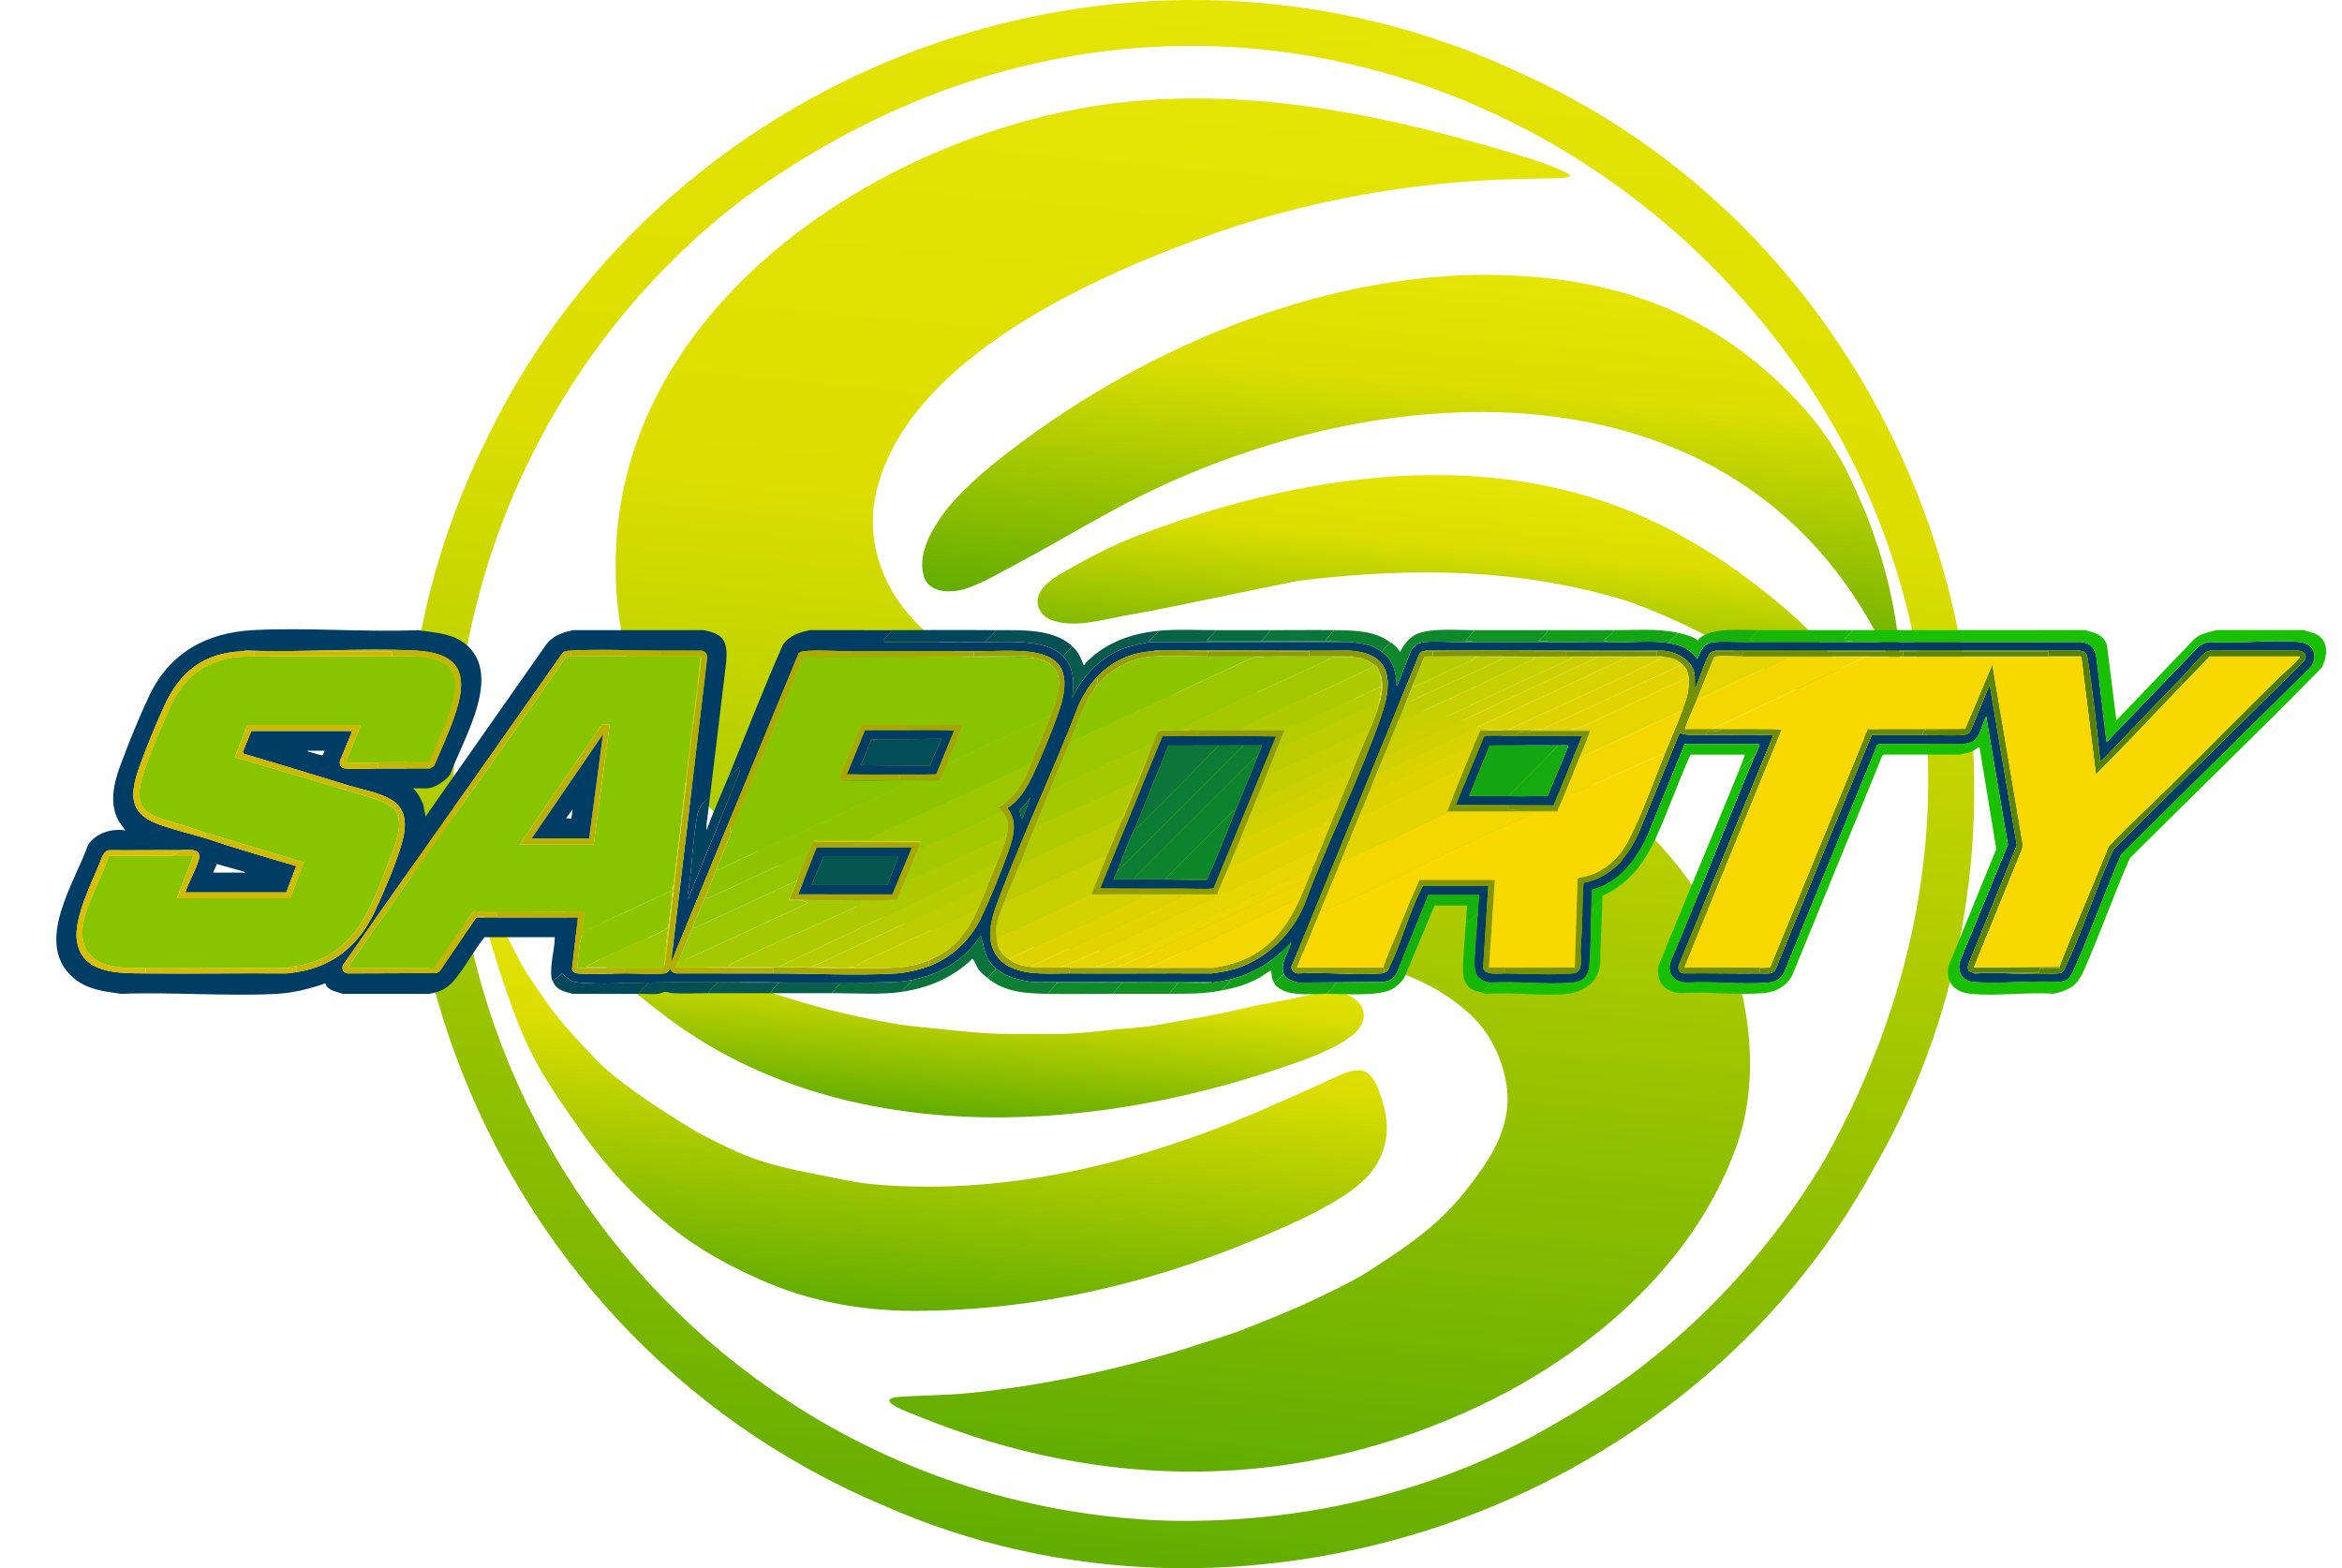 <?xml version="1.0" encoding="UTF-8"?>
<svg id="a" data-name="Layer 1" xmlns="http://www.w3.org/2000/svg" width="452.61mm" height="303.11mm" xmlns:xlink="http://www.w3.org/1999/xlink" viewBox="0 0 1283 859.22">
  <defs>
    <linearGradient id="b" x1="691.13" y1="3.71" x2="613.31" y2="854.81" gradientUnits="userSpaceOnUse">
      <stop offset="0" stop-color="#e4e405"/>
      <stop offset=".31" stop-color="#dbde00"/>
      <stop offset="1" stop-color="#63ad00"/>
    </linearGradient>
    <linearGradient id="c" x1="527.84" y1="506.75" x2="518.32" y2="610.93" xlink:href="#b"/>
    <linearGradient id="d" x1="805.94" y1="261.02" x2="794.73" y2="383.56" xlink:href="#b"/>
    <linearGradient id="e" x1="683.53" y1="56.59" x2="615.39" y2="801.88" xlink:href="#b"/>
    <linearGradient id="f" x1="790.27" y1="147.59" x2="772.08" y2="346.48" xlink:href="#b"/>
    <linearGradient id="g" x1="515.47" y1="512.9" x2="496.71" y2="718.09" xlink:href="#b"/>
  </defs>
  <g>
    <path d="M833.89,40.45c-210.31-99.64-466.06-8.44-566.85,199.23-109.16,218.47-9.42,489.65,216.54,584.95,195.9,87.09,441.17,4.03,543.38-185.34,122.18-211.92,31.22-497.45-192.94-598.78l-.13-.06ZM999.63,635.35c-34.86,58.37-83.98,108.22-143.09,141.93-65.31,39.63-142.56,57.9-218.74,55.85-259.28-10.14-442.86-257.73-375.14-508.17,22.62-84.76,73.63-161.8,143.68-215.41,358.93-262.94,810.35,137.57,593.36,525.67l-.07.12Z" fill="url(#b)"/>
    <path d="M309.2,498.62c6.96,12.71,15.68,24.22,26.03,34.12,8.71,8.37,18.47,15.59,27.93,22.98,95.43,73.45,230.68,66.38,339.33,29.1,12.31-4.07,27.32-9.3,37.27-16.78,7.49-5.28,10.52-13.76,3.01-20.3-4.2-3.45-9.69-4.15-15.13-3.91-7.66.28-15.09,2.5-22.57,3.97-10.55,1.77-21.92,4.15-32.51,6.7-11.34,2.4-24.18,4.41-35.34,6.5-6.27,1.2-10.6,1.67-16.74,2.21-13.41,1.03-27.6,3.13-40.42,3.31-13.35-.13-27.83.42-41.36-.53-11.35-.8-22.78-2.14-34.12-3.28-6.85-.64-13.12-1.44-19.87-2.81-39.56-7.29-79.04-19.93-114.89-37.66-13.89-7.07-27.36-15.34-40.63-23.56-4.24-2.62-8.04-5.01-12.41-7.85-10.63-7.34-14.56-6.13-7.64,7.67l.06.12Z" fill="url(#c)"/>
    <path d="M1010.25,369.37c-10.97-17.25-25.99-31.29-41.96-43.88-14.54-11.74-29.61-22.15-45.86-31.16-91.96-52.25-202.04-37.5-296.98-1.67-15.93,5.79-30.86,13.87-45.47,22.39-5.07,3.1-11.11,7.75-11.56,13.84-.4,4.73,2.97,8.91,7.2,10.68,12.79,5.05,28.9-.29,41.82-2.49,18.16-3.17,28.55-5.53,52.61-10.44,9.43-1.95,20.89-4.28,29.41-6.04,5.15-1.01,10.04-2.22,14.69-2.74,60.55-7.1,119.06-6.55,177.63,11.56,30.27,10.82,58.71,26.17,85.48,43.94,12.89,8.54,26.35,17.26,38.3,27.03,2.13,1.9,5.39,4.44,6.8,4.4,5.46-.16-1.82-17.24-3.06-19.77-2.54-5.47-5.69-10.62-8.96-15.53l-.08-.12Z" fill="url(#d)"/>
    <path d="M737.04,381.84c-71.29-8.58-155,12.69-219.32-27.59-26.2-17.49-43.05-46.33-38.93-78.25,12.11-75.61,115.62-122.38,178.2-145.2,55.58-20.31,114.34-31.16,173.54-32.71,6.71-.13,16.33-.28,22.7-.44.91-.03,1.75-.07,2.51-.12,3.02-.2,4.49-.63,4.19-1.38-.28-.8-2.56-1.99-5.59-3.31-5.24-2.21-10.58-4.13-16.04-5.95-74.47-22.9-148.46-39.19-225.7-30.61-126.58,15.17-271.45,108.71-275.23,247.39-1.27,36.85,7.55,73.43,26.53,105.14,46.08,79.03,140.06,110.04,227.58,111.25,15.34,1.19,30.88,1.1,46.29,1.04,18.34,0,36.3,0,55.23,0,9.8-.1,16.87.09,26.22,1.45,29.6,3.57,59.46,10.44,82.86,30.32,12.67,10.14,20.69,25.37,23.18,41.29,2.77,16.61-3.66,32.39-13.31,46.07-5.75,8.25-12.21,16.75-19.44,23.97-11.19,11.27-24.26,20.26-37.54,28.89-10.46,7.28-21.88,12.69-33.44,18.23-14.33,6.82-28.68,12.53-43.41,18.23-9.83,3.49-19.89,6.41-29.77,9.7-37.33,11.35-77.43,20.02-116.71,23.9-13.55,1.47-27.13,1.24-40.6,2.29-12.64,2.06,9.89,9.46,12.72,10.81,101.01,40.99,208.37,41.31,308.6-6.9,61.83-29.69,119.47-80.29,140.75-146.84,8.1-26.61,6.96-57.01-.48-84.82-4.32-16.01-10.66-29.98-19.51-43.51-42.91-67.96-116.88-104.12-195.97-112.33l-.14-.02Z" fill="url(#e)"/>
    <path d="M1040.28,354.18c-2.33-24.73-8.76-49.16-17.84-72.28-2.73-6.55-5.6-12.97-8.56-19.4-7.25-15.7-17.47-30.26-29.25-42.81-48.88-51.96-106.5-69.89-176.84-69.09-96.04,2.08-194.54,46.47-267.96,107.2-8.11,7.1-16.93,15.31-23.13,23.78-6.98,9.72-14.39,22.82-10.37,34.87.66,1.76,1.75,3.32,3.21,4.5,5.34,4.3,14.56,3.48,21.1,1.07,9.11-3.3,17.39-8.48,25.98-12.88,18.12-9.61,35.84-20.26,53.88-29.97,139.1-75.23,339.36-87.79,420.44,73.81,5.55,9.77,11.93,25.43,9.34,1.35v-.14ZM998.93,250.24s0-.6,0-.88c.03-.54.02.74,0,.87h0Z" fill="url(#f)"/>
    <path d="M507.04,718.15c72.97-.98,143.03-20.29,208.5-51.44,6.13-3.03,12-6.23,17.74-9.78,8.56-5.24,17.05-11.56,21.78-20.66,4.32-7.7,5.59-16.71,4.03-25.42-.81-5.07-2.37-10.04-4.3-14.76-1.75-4.46-4.84-9.51-10.09-9.71-5.07-.25-11.18,3.03-16.15,5.16-8.45,3.99-16.74,7.71-25.22,11.32-70.03,31.8-147.02,52.8-224.51,46.05-9.56-.84-19-3-28.35-4.88-11.68-2.31-23.26-4.46-34.87-8.38-11.32-3.8-22.53-9.5-32.97-14.99-6.9-3.87-13.94-8.66-20.7-12.89-6.08-3.83-11.55-7.73-17.25-11.98-6.72-4.95-12.94-9.63-18.76-15.88-7.41-8-14.86-15.38-21.54-24.1-4.57-5.65-8.93-12.52-13.15-18.66-2.77-4.02-4.31-6.32-6.98-11.56-4.38-8.39-10.63-20.52-15.08-29.06-5.07-10.66-7.09-8.81-4.76,2.39,3.66,15.51,8.32,30.88,13.61,45.89,4.73,13.59,9.95,27.05,17.05,39.53,6.36,11.32,13.94,22.03,21.36,32.68,14.23,20.79,31.52,39.6,51.23,55.38,14.36,11.63,30.49,20.47,47.41,28.08,28.74,13.13,60.08,18.39,91.85,17.68h.14Z" fill="url(#g)"/>
  </g>
  <g>
    <path d="M302.86,537.66c-.24-.56-.61-.98-.7-1.64-1.03-7.31,1.6-15.19,1.78-22.54h-38.49c-5.62,7-10.04,15.37-15.57,22.35-4.28,5.4-7.92,7.47-14.78,8.7l-47.33-.03c-3.55-1.28-8.23-1.63-9.61-5.75-8.5,3.11-17.8,5.32-26.9,5.79-27.86,1.43-56.95-1.1-84.94-.02-9.42-1.3-18.8-2.38-26.21-8.84-21.86-19.03.87-52.11,8.25-72.99,4.52-6.36,12.8-8.91,20.31-7.69l-3.67-5.17c-5.26-9.58-2.69-20.63.87-30.3,4.47-12.14,10.25-26.37,15.75-38.05,11.11-23.58,31.15-34.86,56.97-36.23,29.62-1.58,60.62,1.23,90.38,0,7.47,1.16,17.26,1.72,23.7,5.93,24.72,16.14,1.25,53.07-6.04,73.12-2.14,3.28-8.67,7.61-12.62,7.61h-7.77c2.7,2.48,4.08,5.39,5.6,8.67l1.27,6.85,65.27-93.1c3.9-5.88,9.21-7.76,15.86-9.07h71.22c11.2,2.17,13.18,6.19,12.41,17.11-3.04,24.86-6,49.73-8.98,74.59-3.48,2.09-5.99,5.24-6.78,9.29-2.8,14.36-2.84,30.19-5.5,44.68l.35,1.62,27.85-68.75c.04-.25,1.4-3.95.17-3.44-1.47.61-3.94,4.97-5.97,5.41,9.94-24.26,19.38-48.78,30-72.74,3.88-5,8.68-6.45,14.63-7.77,15,0,30.01.04,45.01.01-.2,1.69-5.1,4.59-4.7,5.95.09.3.57.54.9.55,18.37.09,36.75-.12,55.11,0,12.46.08,33.35-1.85,42.65,7.94,5.53,5.82,6.07,13.74,4.86,21.28-.06.38-.48,1.18.19,1.09,4.83-10.54,13.38-19.93,23.84-25.1,5.76-2.85,12.22-3.89,18.45-5.22h109.15c6.41.52,12.87,1.38,18.07,5.41,5.87,4.55,7.59,10.33,7.95,17.52.02.41-.23.99.36.89l7.52-19.02c1.85-3.13,4.19-4.51,7.83-4.82,8.38-.71,17.73.55,26.22.01h41.56c10.72.47,21.77-.35,32.53,0,10.94.71,23.29-1.26,33.97.72,5.88,1.09,11.4,3.39,14.64,8.66,2.51-5.38,3.42-8.83,10.11-9.39s14.8.47,21.88.01h178.01c5.69.47,7.75,3.24,8.75,8.58l5.52,46.29,49.87-51.8c2.06-1.91,4.21-2.84,7.03-3.08,15.67,1.13,33.38-1.47,48.8.02,7.91.76,10.73,8.17,5.79,14.08l-103.35,102.17c-9,20.31-16.36,41.39-25.33,61.7-2.11,4.79-3.05,7.82-9.01,8.33-15.08-.99-31.76,1.27-46.65,0-6.52-.56-9.29-6.03-7.21-11.92l26.03-63.34-11.93-70.23c-2.08,3.8-3.38,11.84-7.52,13.79-1.58.75-3.75,1.06-5.48,1.38l-45.57-.03-1.07.38-51.07,124.79c-1.69,3.75-4.96,5.2-8.91,5.54-14.32,1.22-30.34-.95-44.84,0-6.95-.59-10.63-5.4-8.13-12.12,15.57-36.66,29.76-73.92,45.19-110.63,1.09-2.6,2.72-5.15,3.25-7.94h-40.3c-.09,0-.29-.38-.54-.37l-20.54,50.43c-6.16,13.4-15.46,25.78-30.37,29.77-.11,4.07-.25,8.15-.41,12.22-.38,9.71-.13,20.56-1.13,30.1-.59,5.63-4.04,8.07-9.52,8.54-14.25,1.22-30.22-.94-44.65-.01-7.37-1.32-8.82-4.66-8.67-11.73.18-8.39,1.23-17.75,1.8-26.18.23-3.36.52-6.74.72-10.11h-27.83l-17.44,43.04c-1.77,3.03-3.76,4.04-7.13,4.61l-46.08.36c-2.65-.26-7.53-1.98-8.5-4.69-2.11-5.89,2.06-10.71,3.68-16,.11-.36.61-1.08.12-1.33-8.5,9.74-20.39,17.23-33.07,20.21-2.86.67-7.27,1.59-10.12,1.8-.38-.6-1.37-.36-1.98-.37-32.27-.4-64.6.32-96.86,0-6.7-1.06-14.04-2.74-19.34-7.21-5.98-5.05-6.32-10.52-8.13-17.34-.09-.34-.09-.81-.54-.71-8.35,13.23-22.37,21.27-37.59,24.18-3.21.61-5.76.96-9.04,1.08-36.68,1.41-74.64-.4-111.51-.02-7.96.08-15.66.25-23.66.38-11.54.19-26.95,1.04-38.13,0-4.71-.44-5.92-2.33-9.35-5.03l-4.93,4.31ZM132.64,356.8c-21.21,1.01-34.15,11.26-42.71,30.08-4.54,9.99-9.51,21.98-13.22,32.28-5.25,14.58-7.09,25.98,9.75,32.32,8.5,3.2,17.66,5.17,26.3,7.84,4.12,1.28,8.23,2.8,12.37,4.07,12.35,3.78,24.71,7.58,37.14,11.1l-5.42,14.44h-55.3c1.86-5.91,5.76-12.21,7.4-18.07,1.93-6.89-7.2-4.99-11.37-5.03-12.47-.13-24.95.11-37.42-.02-3.6,0-4.55,4.81-5.75,7.61-4.67,10.87-13.74,29.73-12.39,41.23,2.27,19.34,23.33,18.54,37.86,18.68,25.72.25,51.45-.2,77.18.01,1.86-.29,3.73-.45,5.59-.74,20.16-3.06,34.29-15.16,42.71-33.33,4.96-10.69,12.01-26.9,15.01-38.07,6.75-25.11-11.95-25.53-30.26-31.12-18.89-5.78-37.77-11.62-56.74-17.14l-.31-1,4.64-11.45h55.3l-6.71,16.22c-.54,2.37.42,4.09,2.91,4.36,5.2.58,12.44-.03,17.9,0,9.45.04,18.92-.03,28.38,0l2.29-1.32c3.64-8.62,7.69-17.2,10.81-26.03,7.95-22.52,5.53-35.96-21.04-37.29-30.5-1.53-62.27,1.18-92.9,0l-1.98.37ZM255.52,432.61c-22.52,31.95-45.17,63.84-67.49,95.94-1.14,2.28.02,4.62,2.61,4.79l48.63-.18,1.75-1.14,19.93-29.37h55.66s-3.23,28.32-3.23,28.32c.36,1.52,1.54,2.21,3.04,2.38,7.38.82,18.1.02,25.85,0,6.18-.02,16.19.84,21.84-.02,2.74-.42,2.7-2.87,2.91-2.87.47,1.74,1.78,2.77,3.61,2.89,17.65.01,35.3-.02,52.95,0,21.68.02,45.66,1.26,67.06.02,5.66-.33,12.94-1.99,18.24-3.99,12.3-4.62,22.83-14.42,28.5-26.22,5.17-10.75,11.18-25.58,15.14-36.86,2.72-7.75,5.05-16.49-.63-23.55,6.75-4.12,11.15-11.98,14.41-19.01,4.62-9.99,9.75-22.42,13.43-32.79,14.21-40.01-19.08-34.02-46.27-34.12-22.28-.08-44.58-.06-66.86,0-7.94.02-19.07-.9-26.57,0-.95.11-1.79.48-2.5,1.11l-37.42,90.59-32.52,79.06,19.9-167.67c-.22-1.84-1.29-3.07-3.12-3.41-7.64-.06-15.29,0-22.93-.02-15.75-.05-33.24-.91-48.79,0-1.91.11-3.7,0-4.85,1.84-17.48,24.74-34.81,49.58-52.26,74.33ZM632.1,356.8c-12.24.48-23.2,5.45-31.44,14.44-3.81,4.15-6.87,8.88-9.35,13.95-14.08,36.81-31.29,72.6-45.04,109.51-3.44,9.23-6.42,19.95-.33,28.84,8.2,11.97,27.21,9.7,39.9,9.78,25.96.16,51.93-.13,77.9.02,2.96-.4,5.93-.81,8.84-1.46,18.92-4.24,34.83-18.7,42.09-36.47,12.5-33.93,29.35-67.26,41.4-101.24,6.65-18.76,8.11-36.12-16.82-37.73-35.05.32-70.13-.44-105.17,0-.61,0-1.61-.23-1.98.37ZM780.28,356.8c-1.55.13-1.96.29-2.8,1.72l-70.01,171.14c-.15,2.14,1.6,3.54,3.6,3.66,14.76-.92,30.98,1.22,45.56.02.73-.06.99-.2,1.6-.38,2.06-.59,2.08-1.21,2.95-3.01,6.58-13.49,10.78-29.9,17.58-43.08.28-.55.47-1.14.97-1.56h35.6l-2.82,44.85c.63,4.49,8.49,3.12,11.86,3.17,11.53.14,26.21.97,37.42.01,5.91-.5,3.96-8.03,4.13-12.48s.59-8.69.75-12.97c.3-7.93.15-15.86.75-23.79l.56-.52c4.22-.8,8.02-2.39,11.65-4.61,2.13-1.3,8.45-5.86,9.07-8.09,3.94-4.18,6.58-9.44,9.1-14.56l22.35-54.75c4.51,1.79,9.93,1.04,14.81,1.08,12.16.11,24.35-.23,36.5.18l-51.6,125.35c-1.09,2.4-.17,4.97,2.62,5.16,13.79-.21,27.61.24,41.39,0,3.11-.06,7.52.99,8.93-2.45l52.57-128.17c9.37-.13,18.76-.03,28.13-.06,6.94-.02,15.54.64,22.24.01,1.86-.17,2.91-.63,3.85-2.29l10.41-25.16,14.84,87.88-26.51,65.24c-.72,2.9-.13,3.97,2.64,4.63.24.06.71.58,1.22.39,14.49-1,30.58,1.24,44.87-.01,2.94-.26,3.16-.88,4.31-3.28,9.85-20.57,16.81-43.75,26.43-64.57l31.95-31.8,72.48-71.46c2.17-3.06.08-5.64-3.27-5.79l-48.02.04c-1.48.19-2.59.73-3.67,1.75-4.25,3.99-8.36,9.14-12.45,13.37-13.17,13.61-26.29,27.29-39.38,40.98-1.61,1.68-3.3,3.35-5.07,4.86-.04-.77.08-1.57,0-2.34-1.85-17.18-3.8-36.04-6.55-53.02-.65-3.98-.72-5.34-5.17-5.66h-198.11c-.49-.21-1,.33-1.22.38-1.52.3-1.97.08-2.9,1.6-2.74,4.48-4.87,12.31-7.17,17.41-.18.41-.26,1.25-.78,1.21v-5.96c0-9.31-10.8-14.7-18.98-14.62-42.4.33-84.82-.45-127.22,0-.61,0-1.61-.23-1.98.37ZM177.81,411.31h-9.4c-.08.52.63.49,1.01.61.86.27,6.43,1.92,6.79,1.91.87-.02,1.79-2.36,1.6-2.52ZM560.18,448.49l4.34-11.55c-1.22,1.15-2,2.69-3.06,3.98-.56.68-2.9,2.6-3.01,3.11-.04.2.84,3.37,1,3.94.15.52-.21.63.73.53ZM116.74,478.09h16.81c.37,0,.76.93.54-.36l-15.32-4.36-2.03,4.72Z" fill="#003d64"/>
    <path d="M1014.84,345.25c42.35-.04,84.71.05,127.06-.03,5.47,1.38,10.31,2.25,12.34,8.25l5.17,41.23,42.68-44.55c3.67-3.22,7.61-3.53,12.06-4.93h47.74c4.08,1.43,7.88,1.42,10.58,5.31,3.15,4.55,1.82,10.89-.72,15.41-34.46,35.21-70.06,69.35-104.92,104.21-9.09,20.34-16.33,41.64-25.43,61.96-3.59,8.02-7.95,10.59-16.53,12.37-14.42-1.04-31,1.46-45.17.04-8.75-.88-14.04-6.01-12.27-15.19l26.19-64.11-9.13-55.39c.32-.4-.1-.43-.43-.35-1.21.33-2.53,1.83-3.8,2.35-1.92.78-4.65.99-6.69,1.62l-41.22-.02-1.08.37-49.26,120.1c-2.78,6.18-9.13,9.68-15.77,10.24-14.56,1.23-30.82-.96-45.56,0-8.85-.75-13.06-5.56-12.27-14.44,14.51-35.96,29.7-71.66,44.27-107.59,2.59-1.63,4.45-4.1,6.68-6.14.29-.27.96-1.21,1.27-.36-15.42,36.71-29.62,73.97-45.19,110.63-2.5,6.71,1.19,11.53,8.13,12.12,14.5-.95,30.52,1.22,44.84,0,3.95-.34,7.22-1.8,8.91-5.54l51.07-124.79,1.07-.38,45.57.03c1.73-.33,3.9-.64,5.48-1.38,4.14-1.96,5.44-9.99,7.52-13.79l11.93,70.23-26.03,63.34c-2.08,5.9.7,11.37,7.21,11.92,14.89,1.27,31.57-.99,46.65,0,5.96-.51,6.9-3.54,9.01-8.33,8.97-20.31,16.32-41.39,25.33-61.7l103.35-102.17c4.94-5.91,2.12-13.32-5.79-14.08-15.42-1.48-33.13,1.11-48.8-.02-2.83.24-4.97,1.17-7.03,3.08l-49.87,51.8-5.52-46.29c-1-5.34-3.06-8.11-8.75-8.59h-123.07s-6.14-.71-6.14-.71c-.8-1.18,4.3-4.27,4.34-5.77Z" fill="#19c000"/>
    <path d="M871.72,499.75c.16-4.07.3-8.15.41-12.22,14.91-3.99,24.22-16.36,30.37-29.77l20.54-50.43c.25-.02.45.37.54.37h40.3c-.53,2.8-2.16,5.34-3.25,7.94-.31-.85-.98.09-1.27.36-2.23,2.05-4.09,4.51-6.68,6.14,1.15-2.85,2.27-5.75,3.25-8.66h-29.82c-6.7,14.65-11.92,29.98-18.55,44.65-6.42,14.2-14.93,26.13-29.64,32.66-.17.69-.03,1.41-.06,2.11-1.3.83-4.34,3.28-5.09,4.5-.47.76.78,2.3-1.05,2.36Z" fill="#18bb04"/>
    <path d="M757.88,538.02c3.37-.56,5.36-1.58,7.13-4.61l17.44-43.04h27.83c-.2,3.37-.49,6.74-.72,10.11-2.55.88-3.79,4.58-6.51,5.05.21-3.12.49-6.26.72-9.39h-17.89l-16.54,39.43c-1.44,2.54-5.41,6.02-8.11,7.06-8.27,3.2-25.06,1.93-34.44,1.88l5.3-6.15,24.56.04c.49.21,1.04-.36,1.22-.39Z" fill="#16b00d"/>
    <path d="M812.09,543.79l4.34-5.41c14.43-.92,30.4,1.23,44.65.01,5.48-.47,8.93-2.91,9.52-8.54,1-9.54.75-20.38,1.13-30.1,1.83-.06.58-1.59,1.05-2.36.75-1.22,3.79-3.67,5.09-4.5-.41,9.31-.73,18.66-1.1,27.96-.25,6.26.61,9.43-2.87,15.19-3,4.96-9.81,7.87-15.37,8.48-13.75,1.49-30.09-1.13-44.11.02-.92.23-1.7-.6-2.33-.74Z" fill="#19c001"/>
    <path d="M399,425.75c2.03-.44,4.5-4.8,5.97-5.41,1.23-.51-.13,3.19-.17,3.44l-27.85,68.75-.35-1.62c2.66-14.49,2.7-30.32,5.5-44.68.79-4.05,3.3-7.2,6.78-9.29-.58,4.87-1.12,9.76-1.8,14.63v3.42c3.49-9.93,7.93-19.51,11.92-29.24Z" fill="#01435f"/>
    <path d="M807.75,345.25l-4.7,5.59c-.07.74.03.48.54.55,1.12.15,2.49-.38,3.44.36-8.48.54-17.84-.72-26.22-.01-3.64.31-5.98,1.68-7.83,4.82l-7.52,19.02c-.59.1-.34-.49-.36-.89-.36-7.19-2.08-12.96-7.95-17.52.92-1.99,3.1-3.57,4.7-5.05.12.1.59.09.9.35,1.64,1.38,3.13,2.93,4.34,4.7,1.83-4.12,5.44-8.44,9.78-10.08,8.1-3.07,21.9-1.79,30.88-1.82Z" fill="#0e882b"/>
    <path d="M634.63,345.61c-.94,1.95-2.89,3.28-4.34,4.87-.27.29-1.21.96-.36,1.27-6.22,1.33-12.69,2.37-18.45,5.22-10.46,5.18-19.01,14.57-23.84,25.1-.68.08-.25-.71-.19-1.09,1.21-7.55.66-15.46-4.86-21.28,1.17-2.15,3.25-3.79,5.06-5.41,3.2,3.06,4.18,5.54,5.78,9.57.57,1.43.72-.01,1.24-.56,10.65-11.11,24.83-16.18,39.96-17.68Z" fill="#065b4d"/>
    <path d="M545.37,345.25c-1.11,2.58-4.28,3.92-5.42,6.5-18.36-.12-36.74.09-55.11,0-.33-.01-.81-.25-.9-.55-.4-1.36,4.5-4.25,4.7-5.95,18.9-.03,37.84-.16,56.74,0Z" fill="#02465d"/>
    <path d="M545.73,530.8l-4.7,5.05c-2.2-1.84-3.82-2.85-5.49-5.53-.54-.86-2.11-5.12-2.98-4.93-10.67,10.39-23.85,15.82-38.51,18.04,1.21-2.6,4.21-3.9,5.42-6.5,15.22-2.92,29.24-10.95,37.59-24.18.45-.1.45.37.54.71,1.81,6.82,2.15,12.29,8.13,17.34Z" fill="#0a733b"/>
    <path d="M1014.84,345.25c-.04,1.5-5.13,4.59-4.34,5.77l6.14.73h-54.93c-.62-.56-3.51-.46-3.25-1.61.19-.83,4.25-3.41,4.33-4.88,17.34-.09,34.7.02,52.04,0Z" fill="#17b707"/>
    <path d="M355.27,538.38c-1.32,2.18-4.53,3.58-5.06,6.14-12.21.12-24.44-.07-36.66-.02-4.65-1.34-8.57-1.9-10.68-6.84l4.93-4.31c3.43,2.69,4.64,4.59,9.35,5.03,11.18,1.04,26.58.19,38.13,0Z" fill="#02485b"/>
    <path d="M587.65,354.27c-1.81,1.63-3.89,3.26-5.06,5.41-9.29-9.79-30.19-7.86-42.65-7.94,1.14-2.58,4.31-3.92,5.42-6.5,13.69.11,31.73-1.08,42.28,9.02Z" fill="#045055"/>
    <path d="M962.79,345.25c-.08,1.47-4.15,4.06-4.33,4.88-.26,1.16,2.63,1.05,3.25,1.61-7.08.45-14.89-.6-21.88-.01s-7.59,4.01-10.11,9.39c-3.24-5.27-8.75-7.56-14.64-8.66-.56-.72-.27-.87.16-1.46,1.05-1.43,3.19-2.49,3.82-4.32,3.93.87,7.99,1.77,11.2,4.33.01-.43.22-.8.54-1.09,6.9-6.28,23.04-4.64,32-4.69Z" fill="#16af0d"/>
    <path d="M809.56,500.47c-.57,8.43-1.62,17.78-1.8,26.18-.15,7.07,1.31,10.41,8.67,11.73l-4.34,5.41c-2.35-.5-4.04-.66-6.11-2.01-5.14-3.36-4.59-9.28-4.38-14.79.26-7.02.99-14.41,1.46-21.46,2.72-.47,3.95-4.17,6.51-5.05Z" fill="#17b707"/>
    <path d="M490.43,538.02c-.38.6-1.37.36-1.98.37-9.33.12-18.69,0-28.01,0-11.32,0-22.65-.02-33.97,0-11.01.02-22.04-.02-33.06,0-.95.18-5.13,4.39-5.25,5.77-6.4-.02-13.39.38-19.71.01-1.38-.08-2.66-.77-3.95-.75-1.41.03-2.67.95-3.98,1.1-2.96.36-7.17-.04-10.31-.01.53-2.56,3.74-3.95,5.06-6.14,7.99-.13,15.69-.3,23.66-.38,36.87-.38,74.83,1.43,111.51.02Z" fill="#044f56"/>
    <path d="M663.91,538.38c-5.78.44-12.52-.04-18.43,0-10.23.07-20.49-.02-30.72,0-11.74.02-23.49-.01-35.24,0l-.54.19-5.06,5.95c-11.92-.23-23.5-.8-32.89-8.66l4.7-5.05c5.3,4.47,12.64,6.15,19.34,7.21,32.26.32,64.58-.4,96.86,0,.61,0,1.61-.23,1.98.37Z" fill="#0d7f32"/>
    <path d="M847.87,345.25c-.68,2.59-3.65,3.95-5.06,6.13,1.62.09,3.28-.1,4.91-.01.47.03.83.37.87.38h-41.56c-.95-.74-2.32-.21-3.44-.36-.51-.07-.61.19-.54-.55l4.7-5.59c13.37-.05,26.75,0,40.12,0Z" fill="#109322"/>
    <path d="M884.01,345.25c-.38,1.93-4.48,4.21-5.06,5.6-.4.98,1.86.2,2.17.9-10.75-.35-21.81.47-32.53,0-.05,0-.41-.35-.87-.38-1.62-.09-3.28.1-4.91.01,1.41-2.19,4.38-3.55,5.06-6.13,12.04,0,24.1-.05,36.14,0Z" fill="#129d1a"/>
    <path d="M703.3,533.69c-1.98,1.27-3.23,3.8-5.42,4.69-1.33-2.41-1.11-3.42-1.45-5.96-.05-.36.1-.79-.53-.53-1.45.58-4.06,2.75-5.73,3.67-7.48,4.11-12.88,5.56-21.2,7.16,1.48-2.17,4.22-3.54,5.06-6.14,12.68-2.98,24.57-10.48,33.07-20.21.5.25,0,.97-.12,1.33-1.62,5.28-5.79,10.11-3.68,16Z" fill="#13a019"/>
    <path d="M666.08,345.25c.08,1.21-5.6,5.31-4.7,6.13,9.87.01,19.76,0,29.63,0,11.56.01,23.14-.12,34.7,0,4.53.05,8.92,0,13.37.36h-109.15c-.86-.31.09-.98.36-1.27,1.46-1.58,3.4-2.92,4.34-4.87,10.01-.99,21.25-.32,31.44-.36Z" fill="#076346"/>
    <path d="M919.06,346.69c-.63,1.83-2.76,2.89-3.82,4.32-.43.58-.72.74-.16,1.46-10.68-1.98-23.03-.02-33.97-.72-.31-.7-2.57.08-2.17-.9.58-1.39,4.67-3.67,5.06-5.6,11.4.04,24.01-1.01,35.06,1.44Z" fill="#14a514"/>
    <path d="M499.47,536.93c-1.21,2.6-4.21,3.9-5.42,6.5-11.66,1.76-26.27.68-38.31.72l4.7-5.78c9.33,0,18.68.12,28.01,0,.61,0,1.61.23,1.98-.37,3.27-.13,5.83-.47,9.04-1.08Z" fill="#086942"/>
    <path d="M614.76,538.38l-5.06,6.14c-11.91-.02-23.88.23-35.78,0l5.06-5.95.54-.19c11.75,0,23.5.02,35.24,0Z" fill="#0f892a"/>
    <path d="M730.77,345.25l-5.06,6.14c-11.55-.12-23.14.01-34.7,0l5.06-6.14c11.55.03,23.14-.16,34.7,0Z" fill="#0a743a"/>
    <path d="M761.85,352.11c-1.6,1.48-3.78,3.06-4.7,5.05-5.2-4.03-11.66-4.9-18.07-5.41-4.45-.36-8.84-.31-13.37-.36l5.06-6.14c10.68.15,22.38.11,31.08,6.86Z" fill="#0c7e32"/>
    <path d="M703.3,533.69c.97,2.71,5.85,4.43,8.5,4.69l46.08-.36c-.18.03-.74.6-1.22.39l-24.56-.04-5.3,6.15c-8.25-.04-24.37,2.12-28.91-6.14,2.19-.89,3.44-3.43,5.42-4.69Z" fill="#14a713"/>
    <path d="M460.44,538.38l-4.7,5.78c-11.32.04-22.65-.01-33.97,0l4.7-5.78c11.32-.02,22.65,0,33.97,0Z" fill="#065f49"/>
    <path d="M426.46,538.38l-4.7,5.78c-11.2.01-22.41.03-33.61,0,.12-1.38,4.3-5.59,5.25-5.77,11.02-.03,22.05.01,33.06,0Z" fill="#05584f"/>
    <path d="M645.48,538.38l-5.06,6.14c-10.23.08-20.49.02-30.72,0l5.06-6.14c10.23-.02,20.49.07,30.72,0Z" fill="#109223"/>
    <path d="M696.07,345.25l-5.06,6.14c-9.87,0-19.76,0-29.63,0-.91-.82,4.78-4.93,4.7-6.13,9.99-.04,20-.02,30,0Z" fill="#096b41"/>
    <path d="M674.03,536.57c-.84,2.6-3.58,3.96-5.06,6.14-10.35,1.99-18.1,1.73-28.55,1.8l5.06-6.14c5.91-.04,12.65.44,18.43,0,2.85-.22,7.26-1.13,10.12-1.8Z" fill="#129a1d"/>
    <path d="M361.41,356.44c7.64.03,15.29-.04,22.93.02,1.83.34,2.9,1.57,3.12,3.41l-19.9,167.67,32.52-79.06c1.55,2.59-1.29,5.63.36,7.94-2.7,6.59-5.26,13.26-7.95,19.85-2.06,5.04-4.08,10.13-6.14,15.16-2.22,5.42-4.63,10.82-6.87,16.24-2.52,6.13-5.05,12.28-7.59,18.41-.55,1.32-1.43,2.56-1.81,3.97l53.85.36-.36,2.89c-17.64-.02-35.3.01-52.95,0-1.84-.12-3.15-1.15-3.61-2.89-.22,0-.17,2.45-2.91,2.87-5.66.87-15.66,0-21.84.02l.36-2.89c6.69-.02,13.4,0,20.1.02l.86-.38.69-1.66c4.57-38.18,8.87-76.41,13.41-114.58,1.57-13.25,3.51-26.73,5.06-40.07.46-3.93,1.14-8.22,1.44-12.1.04-.51.25-1.77-.36-1.98-7.46-.01-14.94.02-22.41,0v-3.25Z" fill="#b3ad00"/>
    <path d="M1065.8,399.4c3.59-.02,7.2.06,10.79-.05l14.86-35.33,16.62,98.38-.17,2.34-26.57,65.33,46.98-.36c-.05.19.05.49,0,.72l-10.62-.02-.79,2.57-35.93-.02c-2.77-.66-3.36-1.73-2.64-4.63l26.51-65.24-14.84-87.88-10.41,25.16c-.94,1.66-2,2.12-3.85,2.29-6.7.63-15.3-.04-22.24-.01-.3-.9.29-2.53,1.26-2.53h6.87c.12,0,.61-.34,1.07-.38,1-.09,2.4.37,3.09-.35Z" fill="#5d8500"/>
    <path d="M672.58,531.88c-.54-.99-.54-2.26,0-3.25,21.17-5.34,32.28-19.16,40.48-38.26,1.49-3.48,2.88-6.97,4.34-10.47.68-1.65,1.52-3.27,1.81-5.05l.79-1.18c1.21-3.25,2.58-6.44,3.91-9.65,2.08-5.04,4.06-10.13,6.14-15.16,2.28-5.52,4.6-11.06,6.87-16.61,1.33-3.24,2.65-6.5,3.98-9.75,1.91-4.69,3.89-9.37,5.78-14.08,2.08-5.19,4.62-10.24,6.51-15.52,2.61-7.34,6.02-17.16,2.53-24.55-.81-2.61-1.44-3.26-3.61-4.69-3.77-2.5-6.27-3.39-10.84-3.61-.38-.6-1.37-.36-1.98-.37-7.41-.08-14.83-.01-22.23,0l.36-2.89c-18.55.04-37.11-.06-55.66,0-9.77.03-19.92-.38-29.64,0,.38-.6,1.37-.36,1.98-.37,35.05-.43,70.12.33,105.17,0,24.92,1.61,23.47,18.97,16.82,37.73-12.05,33.98-28.9,67.31-41.4,101.24-7.26,17.77-23.18,32.23-42.09,36.47Z" fill="#8a9a00"/>
    <path d="M780.28,356.8c1.48-.13,3.17.02,4.7,0v2.89c-1.54.02-3.11-.07-4.65.05-2.06,5.44-4.33,10.82-6.55,16.2-1.14,2.74-2.13,5.57-3.25,8.3-1.44,3.48-2.9,6.98-4.34,10.47-1.68,4.09-3.38,8.18-5.06,12.27-1.09,2.64-2.17,5.3-3.25,7.94-1.29,3.13-2.69,6.25-3.98,9.39-1.37,3.34-2.6,6.77-3.98,10.11-1.78,4.33-3.64,8.66-5.42,13-3.4,8.29-6.72,16.62-10.12,24.91-3.7,9.03-7.5,18.04-11.2,27.07-4.19,10.23-8.5,20.43-12.65,30.68h47.34c.01.63.71,1.95.36,2.89-.61.17-.87.32-1.6.38-14.58,1.2-30.81-.93-45.56-.02-1.99-.12-3.74-1.52-3.6-3.66l70.01-171.14c.84-1.42,1.25-1.58,2.8-1.72Z" fill="#899900"/>
    <path d="M533.44,356.8c27.19.1,60.48-5.89,46.27,34.12-3.68,10.37-8.81,22.8-13.43,32.79-3.25,7.04-7.66,14.89-14.41,19.01,5.68,7.06,3.35,15.8.63,23.55-3.96,11.28-9.97,26.11-15.14,36.86-5.67,11.8-16.2,21.6-28.5,26.22v-3.25c14.39-5.94,21.41-15.56,27.47-29.24,1.8-4.08,3.35-8.17,5.06-12.27,1.6-3.85,3.16-7.67,4.7-11.55,2.08-5.25,4.31-9.47,5.42-15.16s1.32-8.71-2.53-13.36c-.71-.85-1.21-1.38-2.16-1.99,6.38-3.88,11.18-9.48,14.64-16.06,1.54-2.93,2.49-6.03,3.79-9.03,3.65-8.47,7.26-17.03,10.48-25.63,5.08-13.57,9.57-28.66-10.12-31.41-.47-.74-1.22-.69-1.97-.74-9.48-.66-20.53.02-30.19.02v-2.89Z" fill="#9ea300"/>
    <path d="M943.28,399.4c10.95.02,21.94-.16,32.88.18l-53.48,130.5h46.98s-5.78.36-5.78.36v2.89c-13.78.25-27.6-.2-41.39,0-2.79-.19-3.71-2.76-2.62-5.16l51.6-125.35c-12.15-.41-24.34-.07-36.5-.18,0-.66-.24-1.84.59-2.12,2.01-.68,6.02,1.03,7.72-1.13Z" fill="#708e00"/>
    <path d="M780.28,356.8c.38-.6,1.37-.36,1.98-.37,42.4-.44,84.82.34,127.22,0,8.18-.08,18.98,5.31,18.98,14.62v5.96c.52.04.59-.8.78-1.21,2.3-5.09,4.43-12.93,7.17-17.41.93-1.52,1.37-1.3,2.9-1.6h15.54l-.36,2.89c-4.3.02-10.24-.5-14.3-.02-.4.05-.79,0-1.08.37-3.37,7.75-6.37,15.66-9.57,23.48-2.16,5.29-4.63,10.48-6.5,15.88,4.93.01,9.88,0,14.82,0,1.8,0,3.62,0,5.42,0-1.7,2.16-5.71.45-7.72,1.13-.83.28-.59,1.45-.59,2.12-4.88-.04-10.3.7-14.81-1.08l-22.35,54.75c-2.52,5.12-5.16,10.38-9.1,14.56.31-1.11.4-3.57,0-4.69,2.22-3.07,4.59-7.83,6.21-11.31,6.32-13.56,11.64-28.54,17.28-42.48,3.12-7.72,6.56-15.26,9.4-23.1,2.22-6.15,4.53-12.73,3.25-19.49-.51-2.69-1.33-3.94-3.25-5.78-2.63-2.51-6.15-3.76-9.76-3.97-1.08-.67-2.97-.36-4.34-.36v-2.89c-16.62,0-33.25.01-49.87,0-24.19-.01-48.46-.39-72.64,0-1.52.02-3.22-.13-4.7,0Z" fill="#748f00"/>
    <path d="M600.3,376.29c-.79,1.63-2.57,3.58-3.54,5.3-4.57,8.03-7.39,16.87-10.91,25.38s-7.23,17.57-10.84,26.35c-2.77,6.73-5.57,13.47-8.31,20.22s-5.29,13.3-7.95,19.85c-2.84,7-5.96,13.87-8.67,20.94-2.92,7.6-5.37,12.42-3.98,20.94.82,5.03,2.79,7.63,6.87,10.47,3.59,2.5,6.88,3.42,11.2,3.97,5.48.7,11.09.23,16.62.36h84.57c-.11.02-.74.63-1.22.39l-77.93-.03-.36,2.89c-12.69-.08-31.7,2.19-39.9-9.78-6.09-8.89-3.11-19.61.33-28.84,13.75-36.92,30.96-72.71,45.04-109.51,2.48-5.07,5.54-9.8,9.35-13.95,1.2,1.1.24,3.82-.36,5.05Z" fill="#9da300"/>
    <path d="M255.52,437.66c-20.21,28.7-40.71,57.27-60.65,86.16-1.4,2.04-3.3,4.36-4.04,6.61h47.34c.07,0,0-.72.35-1.26,6.46-10.02,13.88-19.48,20.42-29.45l.71-.55c1.85.35,3.75.23,5.62.21,1.06,1.74,6.6-.3,7.2,1.66l-.32,1.06-10.69.17-.52.37-19.93,29.37-1.75,1.14-48.63.18c-2.59-.17-3.74-2.51-2.61-4.79,22.32-32.1,44.97-63.98,67.49-95.94,1.7,1,0,3.44,0,5.05Z" fill="#c5b500"/>
    <path d="M1065.8,399.4c-.69.72-2.09.26-3.09.35-.46.04-.95.38-1.07.38h-6.87c-.97,0-1.56,1.63-1.26,2.53-9.37.03-18.76-.07-28.13.06l-52.57,128.17c-1.4,3.44-5.82,2.39-8.93,2.45v-2.89s5.78-.36,5.78-.36l53.55-130.62c14.19-.18,28.4.03,42.59-.06Z" fill="#698a00"/>
    <path d="M188.29,432.61c-19.82-6.07-39.79-11.72-59.63-17.69l6.87-17.69h62.16l-8.31,20.58,18.07.36-.36,2.89c-5.46-.02-12.7.59-17.9,0-2.49-.28-3.45-1.99-2.91-4.36l6.71-16.22h-55.3l-4.64,11.45.31,1c18.97,5.52,37.85,11.37,56.74,17.14l-.16,2.19-1.65.34Z" fill="#cdb900"/>
    <path d="M1194.82,371.6c4.09-4.23,8.21-9.38,12.45-13.37,1.08-1.01,2.19-1.56,3.67-1.75l48.02-.04c3.35.14,5.44,2.73,3.27,5.79l-72.48,71.46c-.59-1.2.45-2.51-.36-3.61,19.87-19.68,39.47-39.61,59.44-59.21,3.12-3.06,7.88-6.69,10.49-10.1.28-.36.7-.46.54-1.09h-49.33c-4.78,5.15-9.77,10.11-14.64,15.16h-.72c-.35-1.09.81-2.84-.36-3.25Z" fill="#4c7e00"/>
    <path d="M112.04,456.07c17.69,5.42,35.47,10.53,53.12,16.08.47.15.96.18,1.45.17l-7.59,19.85h-62.16l9.03-23.1h-46.26s.87-.38.87-.38h34c1.19-1.08,3.54-.77,3.08-2.87,4.17.04,13.3-1.86,11.37,5.03-1.64,5.86-5.54,12.16-7.4,18.07h55.3l5.42-14.44c-12.43-3.51-24.79-7.31-37.14-11.1-4.15-1.27-8.25-2.79-12.37-4.07.56-1.22.02-2.26-.72-3.25Z" fill="#d0bb00"/>
    <path d="M939.3,356.8c.22-.04.73-.58,1.22-.39h198.11c4.45.33,4.53,1.7,5.17,5.67,2.76,16.97,4.71,35.84,6.55,53.02.08.77-.04,1.57,0,2.34,1.77-1.52,3.46-3.18,5.07-4.86,13.1-13.69,26.22-27.37,39.38-40.98,1.17.41.02,2.16.36,3.25h.72c-15.89,16.48-31.42,33.36-47.7,49.45l-7.95-64.26c-.38-.6-1.37-.36-1.98-.37-5.36-.06-10.73,0-16.09,0v-2.89c-26.5,0-53.01.01-79.51,0-29.27-.01-58.55,0-87.82,0h-15.54Z" fill="#578200"/>
    <path d="M132.64,356.8c2.27-.11,4.59.04,6.87,0v2.89c-8.61.09-13.95.22-22.14,3.33-12.49,4.75-19.41,14.06-24.74,25.83-4.54,10.04-9.77,22.48-13.39,32.84-8.65,24.78,3.48,24.98,22.9,31.08,3.1.97,6.56,2.28,9.89,3.31.75.99,1.28,2.03.72,3.25-8.64-2.68-17.8-4.65-26.3-7.84-16.84-6.33-15-17.74-9.75-32.32,3.71-10.31,8.68-22.3,13.22-32.28,8.56-18.82,21.5-29.07,42.71-30.08Z" fill="#d7be00"/>
    <path d="M757.88,530.08c-.03-1.82,6.9-17.49,8.14-20.56,3.72-9.18,7.52-18.45,11.55-27.45h41.38l-3.25,48.01h46.98s-37.95.36-37.95.36l-.36,2.89c-3.37-.04-11.23,1.32-11.86-3.17l2.82-44.85h-35.6c-.49.42-.68,1.01-.97,1.56-6.8,13.19-11,29.59-17.58,43.08-.87,1.79-.89,2.41-2.95,3.01.35-.94-.35-2.26-.36-2.89Z" fill="#839600"/>
    <path d="M162.63,532.6v-2.89c-1.24-.35-.98.89-2.07,1.02-.9.11-2.21-.29-3.36-.3,1.46-1.1,4.01-.85,5.86-1.19,31.56-5.72,39.79-30.89,49.97-57.3,3-7.8,9.46-21.85,2.56-28.88-4.56-4.65-20.53-8.38-27.3-10.45l1.65-.34.16-2.19c18.3,5.6,37.01,6.02,30.26,31.12-3,11.17-10.06,27.38-15.01,38.07-8.42,18.16-22.55,30.27-42.71,33.33Z" fill="#c8b700"/>
    <path d="M207.09,421.06l.36-2.89-18.07-.36,45.94-.22c2.93-7.93,6.7-15.58,9.63-23.51,4.11-11.13,9.64-27.56-5.61-32.48-8.27-2.67-16.07-1.86-24.65-1.91l.36-2.89c-25.16.3-50.37-.41-75.53,0-2.28.04-4.6-.11-6.87,0l1.98-.37c30.63,1.17,62.4-1.53,92.9,0,26.56,1.33,28.99,14.76,21.04,37.29-3.12,8.83-7.17,17.4-10.81,26.03l-2.29,1.32c-9.46-.04-18.92.03-28.38,0Z" fill="#c4b500"/>
    <path d="M1189.76,433.69l-31.95,31.8c-9.61,20.82-16.57,44-26.43,64.57-1.15,2.4-1.37,3.02-4.31,3.28-14.3,1.25-30.38-.99-44.87.01-.51.2-.98-.33-1.22-.39l35.93.02.79-2.57,10.62.02c.05-.23-.05-.53,0-.72.43-1.64,1.01-3.11,1.64-4.68,8.2-20.45,16.91-40.71,25.16-61.14,11-11.69,22.89-22.53,34.28-33.81.81,1.1-.23,2.41.36,3.61Z" fill="#568200"/>
    <path d="M466.58,356.8v2.89c-8.79.02-17.59-.01-26.38,0-12.85,32.03-26.49,63.74-39.59,95.66-.16.39-.08.86-.17,1.08-1.65-2.31,1.18-5.35-.36-7.94l37.42-90.59c.72-.63,1.55-1,2.5-1.11,7.5-.89,18.64.03,26.57,0Z" fill="#aeaa00"/>
    <path d="M97.58,465.82c.47,2.1-1.88,1.79-3.08,2.88h-34s-.87.37-.87.37c-3.46,10.72-9.64,21.41-12.83,32.13-1.83,6.16-2.75,13.15.48,19.01,6.01,10.9,21.89,10.13,32.59,10.23v2.89c-14.52-.14-35.58.66-37.86-18.68-1.35-11.5,7.72-30.36,12.39-41.23,1.2-2.81,2.15-7.62,5.75-7.61,12.47.13,24.96-.11,37.42.02Z" fill="#dabf00"/>
    <path d="M888.71,470.87c-.61,2.23-6.93,6.79-9.07,8.09-3.62,2.22-7.43,3.81-11.65,4.61l-.56.52c-.61,7.93-.45,15.86-.75,23.79-.16,4.28-.59,8.69-.75,12.97s1.78,11.98-4.13,12.48c-11.21.96-25.89.13-37.42-.01l.36-2.89,37.95-.36,1.49-48.51.56-.52c4.31-.72,8.61-2.06,12.37-4.25,4.08-2.37,8.84-6.8,11.59-10.62.4,1.12.31,3.58,0,4.69Z" fill="#7a9200"/>
    <path d="M265.27,499.39c18.3-.14,36.63.1,54.93,0l-1.81,14.08c-.11.85-.55,2.13-.68,3.12-.58,4.6-1.16,9.23-1.49,13.85,8.79-.02,17.59.02,26.38,0l-.36,2.89c-7.75.03-18.47.83-25.85,0-1.51-.17-2.68-.86-3.04-2.38l3.23-28.32h-55.66s.52-.37.52-.37l10.69-.17.32-1.06c-.6-1.96-6.13.08-7.2-1.66Z" fill="#bab000"/>
    <path d="M508.86,526.11v3.25c-5.3,1.99-12.58,3.66-18.24,3.99-21.4,1.25-45.38,0-67.06-.02l.36-2.89-53.85-.36h1.81c19.99,0,40,0,59.99,0s40.71,1.13,59.83.02c5.35-.31,12.2-1.94,17.15-3.99Z" fill="#a7a800"/>
    <path d="M312.62,356.44v3.25c-.91.03-2.01-.27-2.71.37-17.8,26.1-36.21,51.78-54.4,77.61,0-1.61,1.7-4.05,0-5.05,17.45-24.75,34.78-49.6,52.26-74.33,1.14-1.84,2.94-1.73,4.85-1.84Z" fill="#c0b300"/>
    <path d="M672.58,528.63c-.54.99-.54,2.26,0,3.25-2.91.65-5.88,1.05-8.84,1.46-25.96-.15-51.94.14-77.9-.02l.36-2.89,77.93.03c.48.25,1.11-.37,1.22-.39,2.39-.32,4.89-.85,7.23-1.44Z" fill="#969f00"/>
    <path d="M157.21,530.44c1.14,0,2.45.41,3.36.3,1.09-.13.83-1.37,2.06-1.02v2.89c-1.86.28-3.72.45-5.59.74-25.72-.21-51.46.23-77.18-.01v-2.89c25.77.23,51.57-.21,77.34,0Z" fill="#d2bb00"/>
    <path d="M632.1,356.8c9.71-.38,19.87.03,29.64,0l-.36,2.89c-9.51.02-20.12-.61-29.47-.02-12.61.8-23.74,6.96-31.61,16.62.6-1.23,1.57-3.96.36-5.05,8.24-8.99,19.2-13.96,31.44-14.44Z" fill="#97a000"/>
    <path d="M533.44,356.8v2.89c-22.28-.01-44.58-.05-66.86,0v-2.89c22.28-.06,44.58-.08,66.86,0Z" fill="#a6a700"/>
    <path d="M361.41,356.44v3.25c-16.07-.04-32.8-.56-48.79,0v-3.25c15.55-.91,33.04-.05,48.79,0Z" fill="#bab000"/>
    <path d="M560.18,448.49c-.93.1-.57,0-.73-.53-.17-.57-1.04-3.74-1-3.94.1-.52,2.45-2.43,3.01-3.11,1.06-1.29,1.85-2.83,3.06-3.98l-4.34,11.55Z" fill="#086545"/>
    <path d="M312.62,359.69c15.99-.56,32.72-.04,48.79,0,7.46.02,14.94-.01,22.41,0-.65,4.54-.89,9.17-1.45,13.72-1.62,13.37-3.45,26.97-5.06,40.43-2.47,20.72-4.56,41.53-7.27,62.23-.33,2.55-.65,7.44-1.4,9.61-.12.34-.93.62-.42,2.1l-48.85,22.78-.62,3.09-.35-.18,1.81-14.08c-18.3.1-36.63-.14-54.93,0-1.87.01-3.77.14-5.62-.21l-.71.55c-6.55,9.97-13.97,19.43-20.42,29.45-.34.53-.29,1.26-.35,1.26h-47.34c.74-2.25,2.64-4.58,4.04-6.61,19.94-28.89,40.44-57.46,60.65-86.16,18.18-25.83,36.6-51.51,54.4-77.61.7-.64,1.8-.33,2.71-.37ZM284.79,462.57h40.48l8.68-65.16c.05-.75,0-.47-.54-.54-.8-.12-3.13-.12-3.8.19l-44.82,65.52Z" fill="#88c400"/>
    <path d="M565.61,360.41c19.69,2.75,15.2,17.84,10.12,31.41l-53.24,24.97c-.98.36-1.96,1.09-2.77-.06.09-.22.02-.7.17-1.08,2.61-6.25,5.24-12.5,7.78-18.78h-55.66l-12.65,29.96v.36c0,.48.54.35.89.38,11.39,1,26.04.03,37.78-.02-.32.76-1,1.06-1.67,1.4-33.25,16.84-68.74,30.78-102.18,47.42l-1.68-.09c2.7-6.59,5.25-13.26,7.95-19.85.09-.22,0-.69.17-1.08,13.1-31.92,26.73-63.64,39.59-95.66.38.6,1.37.36,1.98.37,41.13.51,82.33-.69,123.43.35Z" fill="#88c400"/>
    <path d="M565.24,417.45l-3,2.24c-26.85,12.78-54.21,24.58-80.98,37.52-1.78.86-4.03,1.67-5.19,3.2-9.49.09-18.99-.13-28.48-.01-.61,0-1.61-.23-1.98.37-.05.02.05.3,0,.36-.71.76-2.03,4.2-2.53,5.41l-54.93,25.47-1.81-.56c2.06-5.03,4.09-10.13,6.14-15.16l1.68.09c33.44-16.64,68.92-30.58,102.18-47.42.68-.34,1.35-.64,1.67-1.4,4.89-.02,11.48.54,16.12.02.54-.06.51-.1.86-.38.45-.35,4.12-9.09,4.7-10.47.81,1.15,1.8.42,2.77.06l53.24-24.97c-3.22,8.6-6.83,17.16-10.48,25.63Z" fill="#8ec500"/>
    <path d="M432.61,492.17c-.2,1.09.55.69,1.25.72,12.3.48,25.13.27,37.42.36l1.08,1.26-1.42,1.1c-23.19,11.58-48.12,21.12-71.11,32.94-.53.27-.95.59-1.19,1.16-8.25,0-16.51-.11-24.76,0-.61,0-1.61-.23-1.98.37h-1.81c.38-1.41,1.26-2.65,1.81-3.97l1.54.66,68.57-31.71c.69-.92-2.68-1.64-3.16-1.71-2.14-.29-4.43.02-6.59-.09-.24-.64.24-.83.36-1.08Z" fill="#a4c900"/>
    <path d="M366.11,507.69l-.81,1.2c-13.52,6.98-28.58,12.35-41.97,19.42-.82.43-1.44.86-2.03,1.58l42.28.18-.86.38c-6.7-.03-13.4-.04-20.1-.02-8.79.02-17.59-.02-26.38,0,.33-4.63.91-9.25,1.49-13.85.12-.99.57-2.26.68-3.12l.35.18.62-3.09,48.85-22.78c-.51-1.48.3-1.76.42-2.1-.5,7.38-1.65,14.69-2.53,22.02Z" fill="#8dc500"/>
    <path d="M436.58,482.43c-1.33,3.27-2.5,6.53-3.98,9.75-.12.25-.6.44-.36,1.08,2.16.11,4.45-.19,6.59.09.48.06,3.86.78,3.16,1.71l-68.57,31.71-1.54-.66c2.54-6.13,5.07-12.28,7.59-18.41.47,1.26,1.64.32,2.41.06l54.69-25.33Z" fill="#9bc800"/>
    <path d="M443.09,466.54c-2.19,5.29-4.35,10.58-6.51,15.88l-54.69,25.33c-.78.26-1.94,1.2-2.41-.06,2.24-5.43,4.65-10.82,6.87-16.24l1.81.56,54.93-25.47Z" fill="#93c600"/>
    <path d="M363.58,530.08c.72-7.47,1.63-14.93,2.53-22.38s2.03-14.64,2.53-22.02c.75-2.17,1.07-7.06,1.4-9.61,2.71-20.69,4.8-41.51,7.27-62.23h.36c-4.54,38.17-8.84,76.4-13.41,114.58l-.69,1.66Z" fill="#cbd000"/>
    <path d="M382.73,373.77c-1.55,13.34-3.49,26.82-5.06,40.07h-.36c1.61-13.46,3.44-27.06,5.06-40.43l.36.36Z" fill="#c9cf00"/>
    <path d="M382.73,373.77l-.36-.36c.55-4.55.8-9.18,1.45-13.72.61.21.4,1.47.36,1.98-.3,3.88-.99,8.16-1.44,12.1Z" fill="#cad000"/>
    <path d="M1195.9,374.85c4.87-5.06,9.86-10.01,14.64-15.16h49.33c.16.63-.26.72-.54,1.09-2.61,3.4-7.37,7.03-10.49,10.1-19.97,19.6-39.57,39.53-59.44,59.21-11.39,11.28-23.27,22.12-34.28,33.81-8.25,20.43-16.96,40.69-25.16,61.14-.63,1.57-1.21,3.04-1.64,4.68l-46.98.36,26.57-65.33.17-2.34-16.62-98.38-14.86,35.33c-3.59.11-7.2.03-10.79.05-14.19.09-28.4-.12-42.59.06l-53.55,130.62h-46.98s53.48-130.5,53.48-130.5c-10.94-.34-21.93-.15-32.88-.18-1.8,0-3.62,0-5.42,0l83.49-39.35c39.63-.06,79.27.04,118.9,0l7.95,64.26c16.28-16.09,31.81-32.97,47.7-49.46Z" fill="#f8d800"/>
    <path d="M717.04,359.69c7.4-.02,14.83-.08,22.23,0,.61,0,1.61-.23,1.98.37-2.11-.1-9.76-.38-11.31.08-.93.27-3.9,2.18-5.19,2.76-25.37,11.42-50.61,23.28-75.79,35.12-.93.44-2.18.87-2.76,1.75-3.78.02-7.57,0-11.35-.02-.44.06-.14.57-.21.74-.92,2.01-1.64,4.12-2.53,6.14l-57.1,26.71c3.61-8.78,7.21-17.58,10.84-26.35l100.74-46.84c2.91.15,6.01-.35,8.77-.45,7.14-.25,14.51.02,21.68,0Z" fill="#9ac700"/>
    <path d="M741.25,360.05c4.57.22,7.07,1.11,10.84,3.61l-.03,1.58c-21.99,10.97-44.73,20.73-66.96,31.32-1.86.89-4.15,1.84-5.65,3.2-11.08,0-22.17-.05-33.25,0,.58-.88,1.83-1.32,2.76-1.75,25.18-11.84,50.42-23.7,75.79-35.12,1.29-.58,4.26-2.49,5.19-2.76,1.55-.45,9.2-.18,11.31-.08Z" fill="#a4c900"/>
    <path d="M723.9,464.01c-1.32,3.2-2.69,6.39-3.91,9.65l-.79,1.18-3,2.24c-33.83,15.15-67.05,31.69-100.84,46.92-4.82,2.17-8.61,4.17-13.81,5.34-.6.13-1.25.11-1.61.74h-19.15c28.37-11.57,55.7-25.76,83.74-38.19.78-.44,1.57-.88.83-1.88.48-.02.97.04,1.45,0,.5-.04,1.03.09,1.53-.08l2.33-.94,53.25-24.97Z" fill="#e7d500"/>
    <path d="M713.06,490.37c-8.2,19.1-19.31,32.92-40.48,38.26-2.34.59-4.84,1.12-7.23,1.44h-37.23l5.67-1.74c25.62-12.15,51.46-23.86,77.07-36.01l2.19-1.96Z" fill="#f3d700"/>
    <path d="M755.71,368.35c.51,1.63.67,3,.72,4.69.02.71.2,2.96-.22,3.29l-52.54,24.15v-.36c-.38-.6-1.37-.36-1.98-.37-7.41-.08-14.83,0-22.23,0,1.5-1.36,3.79-2.31,5.65-3.2,22.23-10.59,44.97-20.36,66.96-31.32l.03-1.58c2.17,1.44,2.8,2.08,3.61,4.69Z" fill="#aecb00"/>
    <path d="M717.4,479.9c-1.45,3.49-2.84,6.99-4.34,10.47l-2.19,1.96c-25.62,12.15-51.45,23.86-77.07,36.01l-5.67,1.74h-16.62c1.31-1.5,3.96-1.04,5.67-2.1l97.31-45.39,2.91-2.68Z" fill="#edd600"/>
    <path d="M736.91,432.25c-2.27,5.54-4.59,11.09-6.87,16.61l-57.1,26.35c2.13-5.19,4.38-10.35,6.51-15.52.72-.12,1.39-.37,2.05-.66,18.31-7.87,36.21-17.23,54.3-25.54l1.11-1.24Z" fill="#d7d200"/>
    <path d="M730.05,448.85c-2.08,5.04-4.06,10.12-6.14,15.16l-53.25,24.97-2.33.94c-.5.18-1.02.04-1.53.08.37-.4.22-1.1.36-1.44,1.83-4.47,3.94-8.88,5.78-13.36l57.1-26.35Z" fill="#e2d400"/>
    <path d="M753.18,392.9c-1.88,5.29-4.42,10.34-6.51,15.52-.32-.89-.56.35-.66.6-.81,1.99-1.07,3.82-3.31,4.64l-54.94,25.44c1.88-4.59,3.91-9.14,5.78-13.72l56.15-26.04c.35-.16.49-.47.67-.77.55-.91,2.01-4.51,2.45-5.68h.36Z" fill="#c5cf00"/>
    <path d="M717.4,479.9l-2.91,2.68-97.31,45.39c-1.7,1.06-4.36.6-5.67,2.1h-11.57c.36-.63,1.01-.6,1.61-.74,5.2-1.16,8.99-3.16,13.81-5.34,33.79-15.23,67.01-31.77,100.84-46.92l3-2.24c-.29,1.79-1.12,3.41-1.81,5.05Z" fill="#ebd600"/>
    <path d="M740.89,422.5c-1.32,3.25-2.65,6.5-3.98,9.75l-1.11,1.24c-18.09,8.31-35.99,17.66-54.3,25.54-.66.29-1.34.54-2.05.66,1.47-3.59,2.86-7.24,4.34-10.83l57.1-26.35Z" fill="#d1d100"/>
    <path d="M746.67,408.42c-1.89,4.71-3.88,9.39-5.78,14.08l-57.1,26.35c1.33-3.24,2.65-6.51,3.98-9.75l54.94-25.44c2.24-.82,2.5-2.65,3.31-4.64.1-.25.34-1.49.66-.6Z" fill="#cbd000"/>
    <path d="M661.74,356.8c18.55-.06,37.11.04,55.66,0l-.36,2.89c-7.17.02-14.54-.25-21.68,0-11.32.01-22.65-.02-33.97,0l.36-2.89Z" fill="#8f9c01"/>
    <path d="M753.18,392.9h-.36c.84-2.26,1.56-5.21,2.17-7.58.98-3.84,2.44-8.3,1.45-12.27-.06-1.69-.22-3.06-.72-4.69,3.49,7.39.08,17.21-2.53,24.55Z" fill="#cfd100"/>
    <path d="M912.2,412.39c-5.64,13.94-10.96,28.92-17.28,42.48-1.62,3.48-3.99,8.24-6.21,11.31-2.76,3.82-7.52,8.25-11.59,10.62-3.77,2.19-8.06,3.53-12.37,4.25l-.56.52-1.49,48.51h-46.98s3.25-48.01,3.25-48.01h-41.38c-4.04,8.99-7.83,18.27-11.55,27.45-1.25,3.08-8.18,18.75-8.14,20.56h-47.34c4.15-10.25,8.46-20.45,12.65-30.68.87,0,1.64-.33,2.41-.66,37.38-15.79,73.82-35.72,111.2-51.74.88-.65,2.67-.75,2.76-2.12,4.4-.02,8.81,0,13.22.01l.52-.37c.04-.22-.07-.56,0-.72.9-2.17,1.98-4.32,2.89-6.5l56.02-24.91Z" fill="#f8d800"/>
    <path d="M839.55,444.88c-.09,1.37-1.88,1.46-2.76,2.12-37.38,16.02-73.82,35.94-111.2,51.74-.78.33-1.55.66-2.41.66,3.7-9.03,7.5-18.05,11.2-27.07,18.7-8.32,37.18-17.14,55.79-25.68,1.02-.47,1.8-.97,2.66-1.68,15.57-.19,31.16,0,46.73-.08Z" fill="#f3d700"/>
    <path d="M802.69,419.97c-3.36,8.13-6.63,16.32-9.76,24.55h60.35s-.52.37-.52.37c-4.41,0-8.82-.03-13.22-.01-15.57.07-31.15-.11-46.73.08-.86.7-1.64,1.21-2.66,1.68-18.6,8.54-37.08,17.36-55.79,25.68,3.4-8.29,6.72-16.62,10.12-24.91l58.19-27.44Z" fill="#e4d500"/>
    <path d="M897.38,360.05c4.2.03,8.45-.12,12.65,0-.23,1.29-2.39,1.94-3.48,2.48-25.01,12.14-50.53,23.5-75.79,35.12-1.23.57-2.88,1.21-3.85,2.11-1.32,0-2.65,0-3.98,0-3.31,0-6.63-.05-9.94,0-.61,0-1.61-.23-1.98.37-1.03,2.54-2.19,5.06-3.25,7.58l-57.83,26.71c1.37-3.34,2.6-6.77,3.98-10.11l137.7-64.26c1.92,0,3.86-.01,5.78,0Z" fill="#d7d200"/>
    <path d="M891.6,360.05l-137.7,64.26c1.29-3.13,2.69-6.25,3.98-9.39l117.46-54.87c5.41-.03,10.85-.02,16.26,0Z" fill="#d1d100"/>
    <path d="M897.38,359.69v.36c-1.92-.01-3.86,0-5.78,0-5.41-.02-10.85-.03-16.26,0l-13.84.08c-.57.25-.88.83-1.45,1.08-33.09,14.99-65.8,30.84-98.92,45.77,1.68-4.09,3.38-8.19,5.06-12.27,1.97.33,4.49-1.25,6.39-2.1,21.36-9.59,42.74-19.6,63.85-29.72,1.62-.78,3.67-1.6,4.93-2.84,5.52-.04,11.23-.33,16.62-.36,13.12-.08,26.27,0,39.39,0Z" fill="#c8d000"/>
    <path d="M875.33,360.05l-117.46,54.87c1.09-2.64,2.17-5.3,3.25-7.94,33.12-14.93,65.83-30.78,98.92-45.77.56-.26.88-.83,1.45-1.08l13.84-.08Z" fill="#ccd000"/>
    <path d="M807.75,407.7c-1.71,4.07-3.38,8.2-5.06,12.27l-58.19,27.44c1.78-4.34,3.64-8.66,5.42-13l57.83-26.71Z" fill="#dcd300"/>
    <path d="M841.36,360.05c-1.26,1.24-3.31,2.06-4.93,2.84-21.12,10.12-42.5,20.12-63.85,29.72-1.9.85-4.42,2.43-6.39,2.1,1.44-3.49,2.9-6.98,4.34-10.47l1.82.22c16.16-7.82,32.8-14.74,48.91-22.65.89-.44,1.94-.78,2.4-1.75,5.9-.02,11.81.04,17.71,0Z" fill="#bece00"/>
    <path d="M823.65,360.05c-.46.98-1.51,1.31-2.4,1.75-16.11,7.91-32.75,14.83-48.91,22.65l-1.82-.22c1.13-2.74,2.12-5.56,3.25-8.3.75.1,1.36-.04,2.06-.28,4.21-1.46,9.83-4.55,14.08-6.51,5.3-2.45,12.09-5.14,17.02-7.92.59-.33.76-1.09,1.07-1.18,2.32-.63,12.39.02,15.64,0Z" fill="#bccd00"/>
    <path d="M784.98,359.69c24.2-.36,48.44.27,72.64,0h.36c-5.39.03-11.11.32-16.62.36-5.9.04-11.81-.02-17.71,0-3.25.01-13.32-.64-15.64,0-.3.08-.47.84-1.07,1.18-4.93,2.78-11.72,5.47-17.02,7.92-4.25,1.97-9.87,5.05-14.08,6.51-.71.25-1.31.38-2.06.28,2.22-5.38,4.5-10.75,6.55-16.2,1.54-.12,3.1-.03,4.65-.05Z" fill="#b5cc00"/>
    <path d="M857.62,356.8v2.89c-24.2.27-48.45-.36-72.64,0v-2.89c24.18-.39,48.45-.01,72.64,0Z" fill="#819500"/>
    <path d="M551.51,457.88c-1.11,5.69-3.34,9.91-5.42,15.16l-119.63,56.68c-9.27.01-18.56,0-27.83,0,.24-.56.66-.88,1.19-1.16,22.99-11.82,47.92-21.36,71.11-32.94l1.42-1.1-1.08-1.26c6.74.05,13.49.14,20.2-.4,1.13-4.01,3.15-7.69,4.74-11.51l-.17,1.44.94.18c17.12-8.52,35.68-15.53,52.61-24.29.43-.22,2.18-2.34,1.91-.79Z" fill="#adcb00"/>
    <path d="M548.98,444.52c-14.69,7.33-29.74,14.07-44.67,20.91l-1.23-.7c.4-.97.68-2.23,1.08-3.25.02-.05.86-.29.18-.72h-58.73c.38-.6,1.37-.36,1.98-.37,9.49-.12,18.99.1,28.48.01,1.16-1.53,3.41-2.34,5.19-3.2,26.77-12.94,54.13-24.74,80.98-37.52l3-2.24c-1.3,3.01-2.25,6.1-3.79,9.03-3.46,6.58-8.26,12.18-14.64,16.06.95.61,1.46,1.13,2.16,1.99Z" fill="#9bc700"/>
    <path d="M541.39,484.59l-96.5,45.12c-4.33.01-8.68,0-13.01,0-1.8,0-3.62,0-5.42,0l119.63-56.68c-1.54,3.88-3.09,7.7-4.7,11.55Z" fill="#b5cc00"/>
    <path d="M541.39,484.59c-1.71,4.1-3.26,8.2-5.06,12.27l-2.87,2.01c-20.15,9.37-40.4,18.54-60.5,28.01-1.05.49-4.54,2.77-4.82,2.83-4.47.99-17.74-.01-23.24,0l96.5-45.12Z" fill="#bbcd00"/>
    <path d="M551.51,457.88c.27-1.54-1.48.57-1.91.79-16.94,8.76-35.49,15.78-52.61,24.29l-.94-.18.17-1.44c2.3-5.51,4.6-11.1,6.87-16.61l1.23.7c14.93-6.84,29.98-13.58,44.67-20.91,3.85,4.65,3.63,7.71,2.53,13.36Z" fill="#a4c900"/>
    <path d="M536.33,496.86c-6.05,13.68-13.08,23.3-27.47,29.24-4.95,2.04-11.8,3.68-17.15,3.99-19.12,1.11-40.46-.02-59.83-.02v-.36c4.33,0,8.68.01,13.01,0,5.5-.02,18.77.98,23.24,0,.28-.06,3.77-2.34,4.82-2.83,20.11-9.47,40.35-18.64,60.5-28.01l2.87-2.01Z" fill="#c4cf00"/>
    <path d="M466.58,359.69c22.28-.05,44.58-.01,66.86,0,9.66,0,20.71-.68,30.19-.02.75.05,1.5,0,1.97.74-41.09-1.04-82.3.15-123.43-.35-.61,0-1.61.23-1.98-.37,8.79-.01,17.59.02,26.38,0Z" fill="#75b100"/>
    <path d="M1021.34,360.05l-83.49,39.35c-4.93-.01-9.88.01-14.82,0,1.88-5.41,4.35-10.59,6.5-15.88,15.55-7.29,31.14-14.54,46.75-21.71,1.02-.47,1.8-.97,2.66-1.68,14.13-.15,28.26-.06,42.39-.08Z" fill="#f3d700"/>
    <path d="M921.59,389.29c-2.84,7.85-6.27,15.39-9.4,23.1l-56.02,24.91c3.07-7.3,6.05-14.69,9.04-22.02l56.38-25.99Z" fill="#f3d700"/>
    <path d="M921.59,389.29l-56.38,25.99c1.9-4.66,4.41-10.04,5.78-14.8,0-.02.71-.22.18-.36-6.68,0-13.38.01-20.06,0,.38-.6,1.37-.36,1.98-.37,4.37-.05,8.76.57,12.83-1.26l57.44-26.74,1.48-1.96c1.28,6.77-1.03,13.34-3.25,19.49Z" fill="#e8d500"/>
    <path d="M911.84,360.05c3.61.21,7.13,1.46,9.76,3.97l-76.97,35.57c-5.9.31-11.82.17-17.72.17.97-.91,2.62-1.55,3.85-2.11,25.26-11.62,50.79-22.98,75.79-35.12,1.1-.53,3.26-1.19,3.48-2.48.6.02,1.21-.03,1.81,0Z" fill="#ddd300"/>
    <path d="M921.59,364.02c1.92,1.83,2.74,3.09,3.25,5.78l-1.48,1.96-57.44,26.74c-4.07,1.83-8.47,1.21-12.83,1.26-.61,0-1.61-.23-1.98.37-9.39-.02-18.8-.04-28.19,0v-.36c1.32,0,2.65,0,3.98,0,5.9,0,11.82.14,17.72-.17l76.97-35.57Z" fill="#e2d400"/>
    <path d="M954.48,359.69c29.39-.13,58.8,0,88.18,0,26.5,0,53.01,0,79.51,0,5.36,0,10.73-.06,16.09,0,.61,0,1.61-.23,1.98.37-39.63.04-79.27-.06-118.9,0-14.12.02-28.26-.08-42.39.08-.86.7-1.64,1.21-2.66,1.68-15.61,7.17-31.2,14.42-46.75,21.71,3.19-7.82,6.2-15.73,9.57-23.48.28-.36.68-.32,1.08-.37,4.06-.48,9.99.04,14.3.02Z" fill="#e6d500"/>
    <path d="M1042.67,356.8v2.89c-29.39,0-58.8-.13-88.18,0l.36-2.89c29.27,0,58.55-.01,87.82,0Z" fill="#6d8c00"/>
    <path d="M857.62,356.8c16.62,0,33.26,0,49.88,0v2.89c-3.37-.01-6.75,0-10.12,0-13.12,0-26.27-.08-39.39,0h-.36v-2.89Z" fill="#789101"/>
    <path d="M907.5,359.69c1.37,0,3.26-.3,4.34.36-.6-.03-1.21.02-1.81,0-4.2-.12-8.45.03-12.65,0v-.36c3.37,0,6.75-.01,10.12,0Z" fill="#ccd000"/>
    <path d="M661.38,359.69c11.32-.02,22.65.01,33.97,0-2.76.1-5.86.6-8.77.45l-100.74,46.84c3.52-8.51,6.34-17.35,10.91-25.38.98-1.72,2.75-3.67,3.54-5.3,7.87-9.67,19-15.82,31.61-16.62,9.35-.6,19.96.03,29.47.02Z" fill="#8dc500"/>
    <path d="M611.5,456.79c-4.09,9.99-8.14,19.99-12.29,29.96l-1.8,2.71-1.2.97-49.54,23.07-.58,1.77c-1.39-8.52,1.06-13.34,3.98-20.94l55.79-25.68c1.11-.87,4.19-9.3,4.99-11.26.1-.25.34-1.49.66-.6Z" fill="#c8d000"/>
    <path d="M615.48,447.77c-1.24,3.02-2.74,6.01-3.98,9.02-.32-.89-.56.35-.66.6-.8,1.97-3.88,10.4-4.99,11.26l-55.79,25.68c2.71-7.07,5.83-13.94,8.67-20.94l55.92-25.38.46-.61.36.36Z" fill="#bbcd00"/>
    <path d="M632.1,406.62c-.48,1.08-.97,2.17-1.45,3.25-2.6,5.96-5.07,12.02-7.59,18.05l-56.38,25.63c2.75-6.74,5.54-13.48,8.31-20.22l57.1-26.71Z" fill="#a5c900"/>
    <path d="M599.22,486.76c-.18.43-1.21,3.13-1.08,3.25,8.43.01,16.87,0,25.3,0l2.17,1.09-.83.79c-22.18,10.58-44.73,20.41-66.88,31.03-1.62.78-3.67,1.6-4.93,2.84-4.08-2.84-6.05-5.44-6.87-10.47l.58-1.77,49.54-23.07,1.2-.97,1.8-2.71Z" fill="#d4d200"/>
    <path d="M623.07,427.92c-2.7,6.47-5.61,12.88-7.95,19.49l-.46.61-55.92,25.38c2.66-6.55,5.27-13.26,7.95-19.85l56.38-25.63Z" fill="#b0cb00"/>
    <path d="M645.48,490.01l1.81,1.44-83.12,38.27c-4.33-.55-7.61-1.47-11.2-3.97,1.26-1.24,3.31-2.06,4.93-2.84,22.15-10.62,44.7-20.45,66.88-31.03l.83-.79-2.17-1.09c7.34.01,14.7.03,22.05,0Z" fill="#dcd300"/>
    <path d="M665.35,490.01c.74,1-.06,1.44-.83,1.88-28.03,12.43-55.37,26.62-83.74,38.19-5.54-.13-11.15.34-16.62-.36l83.12-38.27-1.81-1.44c6.55-.03,13.37.27,19.88,0Z" fill="#e2d400"/>
    <path d="M139.5,359.69c25.03-.26,50.14-.15,75.17,0,8.58.05,16.38-.76,24.65,1.91,15.25,4.92,9.72,21.34,5.61,32.48-2.93,7.93-6.7,15.58-9.63,23.51l-45.94.22,8.31-20.58h-62.16l-6.87,17.69c19.85,5.97,39.82,11.62,59.63,17.69,6.77,2.07,22.74,5.81,27.3,10.45,6.9,7.03.45,21.08-2.56,28.88-10.17,26.41-18.41,51.58-49.97,57.3-1.85.34-4.4.09-5.86,1.19-25.77-.21-51.57.23-77.34,0-10.7-.1-26.57.68-32.59-10.23-3.23-5.86-2.31-12.85-.48-19.01,3.18-10.72,9.37-21.41,12.83-32.13h46.26s-9.03,23.1-9.03,23.1h62.16l7.59-19.85c-.49.02-.98-.02-1.45-.17-17.65-5.55-35.43-10.66-53.12-16.08-3.33-1.02-6.8-2.33-9.89-3.31-19.43-6.1-31.55-6.3-22.9-31.08,3.62-10.36,8.85-22.8,13.39-32.84,5.32-11.77,12.25-21.08,24.74-25.83,8.19-3.12,13.53-3.25,22.14-3.33Z" fill="#88c400"/>
    <path d="M1042.67,356.8c26.5,0,53.01,0,79.51,0v2.89c-26.5,0-53.01,0-79.51,0v-2.89Z" fill="#5e8503"/>
    <path d="M139.5,356.8c25.16-.4,50.37.3,75.53,0l-.36,2.89c-25.03-.15-50.14-.26-75.17,0v-2.89Z" fill="#cdb900"/>
    <path d="M398.63,529.71c9.27,0,18.56.01,27.83,0,1.8,0,3.62,0,5.42,0v.36c-19.99,0-40,0-59.99,0,.38-.6,1.37-.36,1.98-.37,8.25-.1,16.52,0,24.76,0Z" fill="#bbcd00"/>
    <path d="M284.79,462.57l44.82-65.52c.67-.31,3-.3,3.8-.19.53.08.59-.21.54.54l-8.68,65.16h-40.48ZM322.74,459.32l7.59-57.04-39.03,57.04h31.44Z" fill="#bbb100"/>
    <path d="M527.66,396.87c-2.54,6.28-5.17,12.53-7.78,18.78-.16.38-.08.86-.17,1.08-.58,1.38-4.25,10.12-4.7,10.47h-55.66v-.36h33.61s0-2.53,0-2.53c6.62-.02,13.27.15,19.89-.17l9.75-23.83c-8.9-.32-17.84-.21-26.75-.19v-3.25c10.6-.02,21.21.02,31.8,0Z" fill="#a3a600"/>
    <path d="M495.85,396.87v3.25c-7.33.02-14.67-.06-22,.05l-9.8,23.96c9.62.3,19.28.2,28.91.18v2.53s-33.61,0-33.61,0l12.65-29.96c7.95-.01,15.91.02,23.85,0Z" fill="#a9a800"/>
    <path d="M527.66,396.87c-10.6.02-21.21-.02-31.8,0-7.95.02-15.91-.01-23.85,0h55.66Z" fill="#c4d600"/>
    <path d="M515.01,427.19c-.36.28-.33.32-.86.38-4.64.52-11.23-.04-16.12-.02-11.74.04-26.39,1.02-37.78.02-.35-.03-.88.1-.89-.38h55.66Z" fill="#72a800"/>
    <path d="M504.17,461.49c-.41,1.02-.69,2.28-1.08,3.25-2.26,5.51-4.57,11.09-6.87,16.61-1.59,3.82-3.61,7.5-4.74,11.51-6.71.55-13.46.46-20.2.4-12.29-.09-25.12.12-37.42-.36-.7-.03-1.45.37-1.25-.72,1.48-3.22,2.65-6.48,3.98-9.75,2.15-5.3,4.32-10.59,6.51-15.88.5-1.22,1.82-4.65,2.53-5.41l58.55.36ZM499.47,464.38h-52.04l-10.12,25.63h51.5l10.66-25.63Z" fill="#a9a800"/>
    <path d="M445.62,460.77h58.73c.68.43-.16.67-.18.72l-58.55-.36c.05-.06-.05-.34,0-.36Z" fill="#d6d300"/>
    <path d="M363.58,530.08l-42.28-.18c.58-.72,1.21-1.15,2.03-1.58,13.39-7.07,28.45-12.44,41.97-19.42l.81-1.2c-.9,7.45-1.81,14.91-2.53,22.38Z" fill="#9ac700"/>
    <path d="M650.9,400.12c1.65,1.78,7.39-.81,5.78,3.25-6.61.02-13.23-.05-19.84.04l-34.01,83.17c15.04.28,30.12.23,45.17.18v2.89c5.51-.51,12.18.66,17.55.02.94-.11,1.1-.41,1.6-1.11-.14.34,0,1.05-.36,1.44-.48.04-.97-.02-1.45,0-6.5.27-13.33-.03-19.88,0-7.34.03-14.7.01-22.05,0-8.43-.01-16.87.01-25.3,0-.13-.11.9-2.82,1.08-3.25,4.14-9.97,8.2-19.97,12.29-29.96,1.23-3.01,2.74-6.01,3.98-9.02,5.16-12.58,10.3-25.2,15.18-37.9.47-1.08.97-2.17,1.45-3.25.89-2.02,1.61-4.12,2.53-6.14,5.31-.66,10.88-.36,16.26-.36Z" fill="#979f00"/>
    <path d="M646.2,399.76c11.08-.05,22.17,0,33.25,0,7.4,0,14.83-.08,22.23,0,.61,0,1.61-.23,1.98.37-17.58,0-35.18-.01-52.77,0-5.39,0-10.95-.3-16.26.36.08-.17-.22-.69.21-.74,3.78.02,7.57.04,11.35.02Z" fill="#b5cc00"/>
    <path d="M703.66,400.12v.36c-1.61,3.42-2.91,6.98-4.34,10.47-1.96,4.79-3.82,9.65-5.78,14.44s-3.9,9.13-5.78,13.72c-1.33,3.24-2.64,6.51-3.98,9.75-1.48,3.59-2.86,7.24-4.34,10.83-2.13,5.18-4.37,10.34-6.51,15.52-1.84,4.47-3.95,8.89-5.78,13.36-.51.7-.66,1-1.6,1.11-5.37.64-12.04-.53-17.55-.02v-2.89c4.76-.02,11.24.54,15.74.02.52-.06.95-.03,1.21-.59l34-82.64c-14.08-.3-28.2-.21-42.28-.18,1.61-4.06-4.13-1.47-5.78-3.25,17.58-.01,35.18,0,52.77,0Z" fill="#909c00"/>
    <path d="M754.98,385.32l-55.66,25.63c1.43-3.49,2.73-7.05,4.34-10.47l52.54-24.15c.42-.32.25-2.58.22-3.29.99,3.97-.46,8.43-1.45,12.27Z" fill="#b5cc00"/>
    <path d="M754.98,385.32c-.61,2.37-1.32,5.32-2.17,7.58-.44,1.17-1.9,4.77-2.45,5.68-.19.31-.32.61-.67.77l-56.15,26.04c1.96-4.79,3.82-9.65,5.78-14.44l55.66-25.63Z" fill="#bbcd00"/>
    <path d="M822.93,400.12c9.39-.04,18.8-.02,28.19,0,6.68.01,13.37,0,20.06,0,.53.15-.17.34-.18.36l-32-.02c-.82.08-1.28.64-2.13.76-2.19.31-6.69-1.35-5.98,2.15-5.04.02-12.08-.59-16.83-.02-.4.05-.79,0-1.07.38l-15.36,37.19-.36.72h29.27s.21,1.85.21,1.85c8.11.76,16.4.98,24.56.7.69-.02,1.37.04,1.97-.38-.07.16.04.5,0,.72h-60.35c3.12-8.23,6.4-16.42,9.76-24.55,1.68-4.08,3.35-8.21,5.06-12.27,1.06-2.52,2.22-5.04,3.25-7.58,3.97-.01,7.96.02,11.93,0Z" fill="#819500"/>
    <path d="M871,400.48c-1.37,4.76-3.89,10.14-5.78,14.8-2.98,7.33-5.97,14.72-9.04,22.02-.91,2.17-1.99,4.32-2.89,6.5-.6.41-1.28.35-1.97.38-8.16.29-16.46.06-24.56-.7l-.21-1.85h-29.27s.36-.72.36-.72l53.43.3,15.6-37.84c-11.92.02-23.86-.04-35.78,0-.71-3.49,3.79-1.84,5.98-2.15.86-.12,1.31-.68,2.13-.76l32,.02Z" fill="#7c9300"/>
    <path d="M822.93,399.76v.36c-3.97.02-7.96-.01-11.93,0,.38-.6,1.37-.36,1.98-.37,3.31-.04,6.64,0,9.94,0Z" fill="#ddd300"/>
    <path d="M615.48,447.77l-.36-.36c2.34-6.62,5.25-13.03,7.95-19.49,2.52-6.03,4.99-12.09,7.59-18.05-4.88,12.7-10.02,25.32-15.18,37.9Z" fill="#cad000"/>
    <path d="M322.74,459.32h-31.44l39.03-57.04-7.59,57.04ZM312.98,448.49l.72-5.05-3.61,4.87,2.89.18Z" fill="#003d64"/>
    <path d="M495.85,400.12c8.91-.02,17.85-.14,26.75.19l-9.75,23.83c-6.62.32-13.27.15-19.89.17-9.63.03-19.29.13-28.91-.18l9.8-23.96c7.33-.1,14.67-.03,22-.05ZM515.73,404.82l-38.43.34-5.66,14.09,37.72.31,6.37-14.75Z" fill="#003d64"/>
    <path d="M499.47,464.38l-10.66,25.63h-51.5l10.12-25.63h52.04ZM492.24,469.07h-41.02l-6.69,15.88h41.56l6.14-15.88Z" fill="#003d64"/>
    <path d="M656.68,403.37c14.09-.03,28.21-.12,42.28.18l-34,82.64c-.26.56-.7.53-1.21.59-4.5.52-10.98-.04-15.74-.02-15.05.05-30.13.11-45.17-.18l34.01-83.17c6.61-.09,13.23-.03,19.84-.04ZM691.38,408.42l-51.27.05-18.48,45.8c-1.3,1.14-8.45,20.21-9.76,23.46-.53,1.31-1.29,2.64-1.81,3.97h22.05c9.1.21,18.17.48,27.29.37.61,0,1.61.23,1.98-.37,5.54-12.48,10.39-25.26,15.54-37.9,3.98-9.75,8.14-19.4,11.93-29.24.79-2.05,1.8-4.06,2.53-6.14Z" fill="#003d64"/>
    <path d="M830.88,403.37c11.92-.04,23.86.03,35.78,0l-15.6,37.84-53.43-.3,15.36-37.19c.28-.37.67-.33,1.07-.38,4.74-.57,11.79.04,16.83.02ZM853.65,408.42c-12.5-.18-25.04.1-37.55.04l-11.21,27.62,42.97.14,11.21-27.26c.08-.74-.04-.47-.54-.54-1.39-.2-3.39.02-4.89,0Z" fill="#003d64"/>
    <polygon points="515.73 404.82 509.36 419.56 471.64 419.25 477.3 405.16 515.73 404.82" fill="#034e56"/>
    <polygon points="492.24 469.07 486.1 484.95 444.53 484.95 451.22 469.07 492.24 469.07" fill="#055750"/>
    <path d="M688.85,414.56c-3.78,9.84-7.95,19.49-11.93,29.24l-1.27.36-37.04,37.01c-.15.82.36.5.89.54,7.07.52,14.73-.38,21.87,0-.38.6-1.37.36-1.98.37-9.12.11-18.19-.16-27.29-.37-3.61-.08-7.24.06-10.84,0l.73-1.26,65.22-65.18,1.64-.71Z" fill="#0d822f"/>
    <path d="M691.38,408.42c-.73,2.08-1.74,4.08-2.53,6.14l-1.64.71-65.22,65.18-.73,1.26c3.61.07,7.24-.08,10.84,0h-22.05c.51-1.33,1.28-2.66,1.81-3.97l69.39-69.31h10.12Z" fill="#0c7d33"/>
    <path d="M681.26,408.42l-69.39,69.31c1.31-3.25,8.46-22.32,9.76-23.46.11-.1.68-.12,1.09-.52,15.27-14.7,30.05-30.18,44.88-45.25,4.54-.15,9.11-.08,13.66-.08Z" fill="#0c7c34"/>
    <path d="M621.62,454.27l18.48-45.8,51.27-.05h-10.12c-4.55,0-9.11-.07-13.66.08-14.83,15.07-29.6,30.55-44.88,45.25-.42.4-.98.42-1.09.52Z" fill="#0b7638"/>
    <path d="M676.92,443.8c-5.15,12.64-10,25.42-15.54,37.9-7.14-.38-14.8.52-21.87,0-.54-.04-1.05.28-.89-.54l37.04-37.01,1.27-.36Z" fill="#0e872b"/>
    <path d="M853.65,408.42l-26.74,27.26c-.15.82.36.5.89.54,6.49.47,13.52-.35,20.06,0l-42.97-.14,11.21-27.62c12.5.06,25.04-.23,37.55-.04Z" fill="#14a713"/>
    <path d="M853.65,408.42c1.5.02,3.5-.2,4.89,0,.5.07.62-.2.54.54l-11.21,27.26c-6.55-.35-13.57.47-20.06,0-.54-.04-1.05.28-.89-.54l26.74-27.26Z" fill="#15ab10"/>
  </g>
</svg>